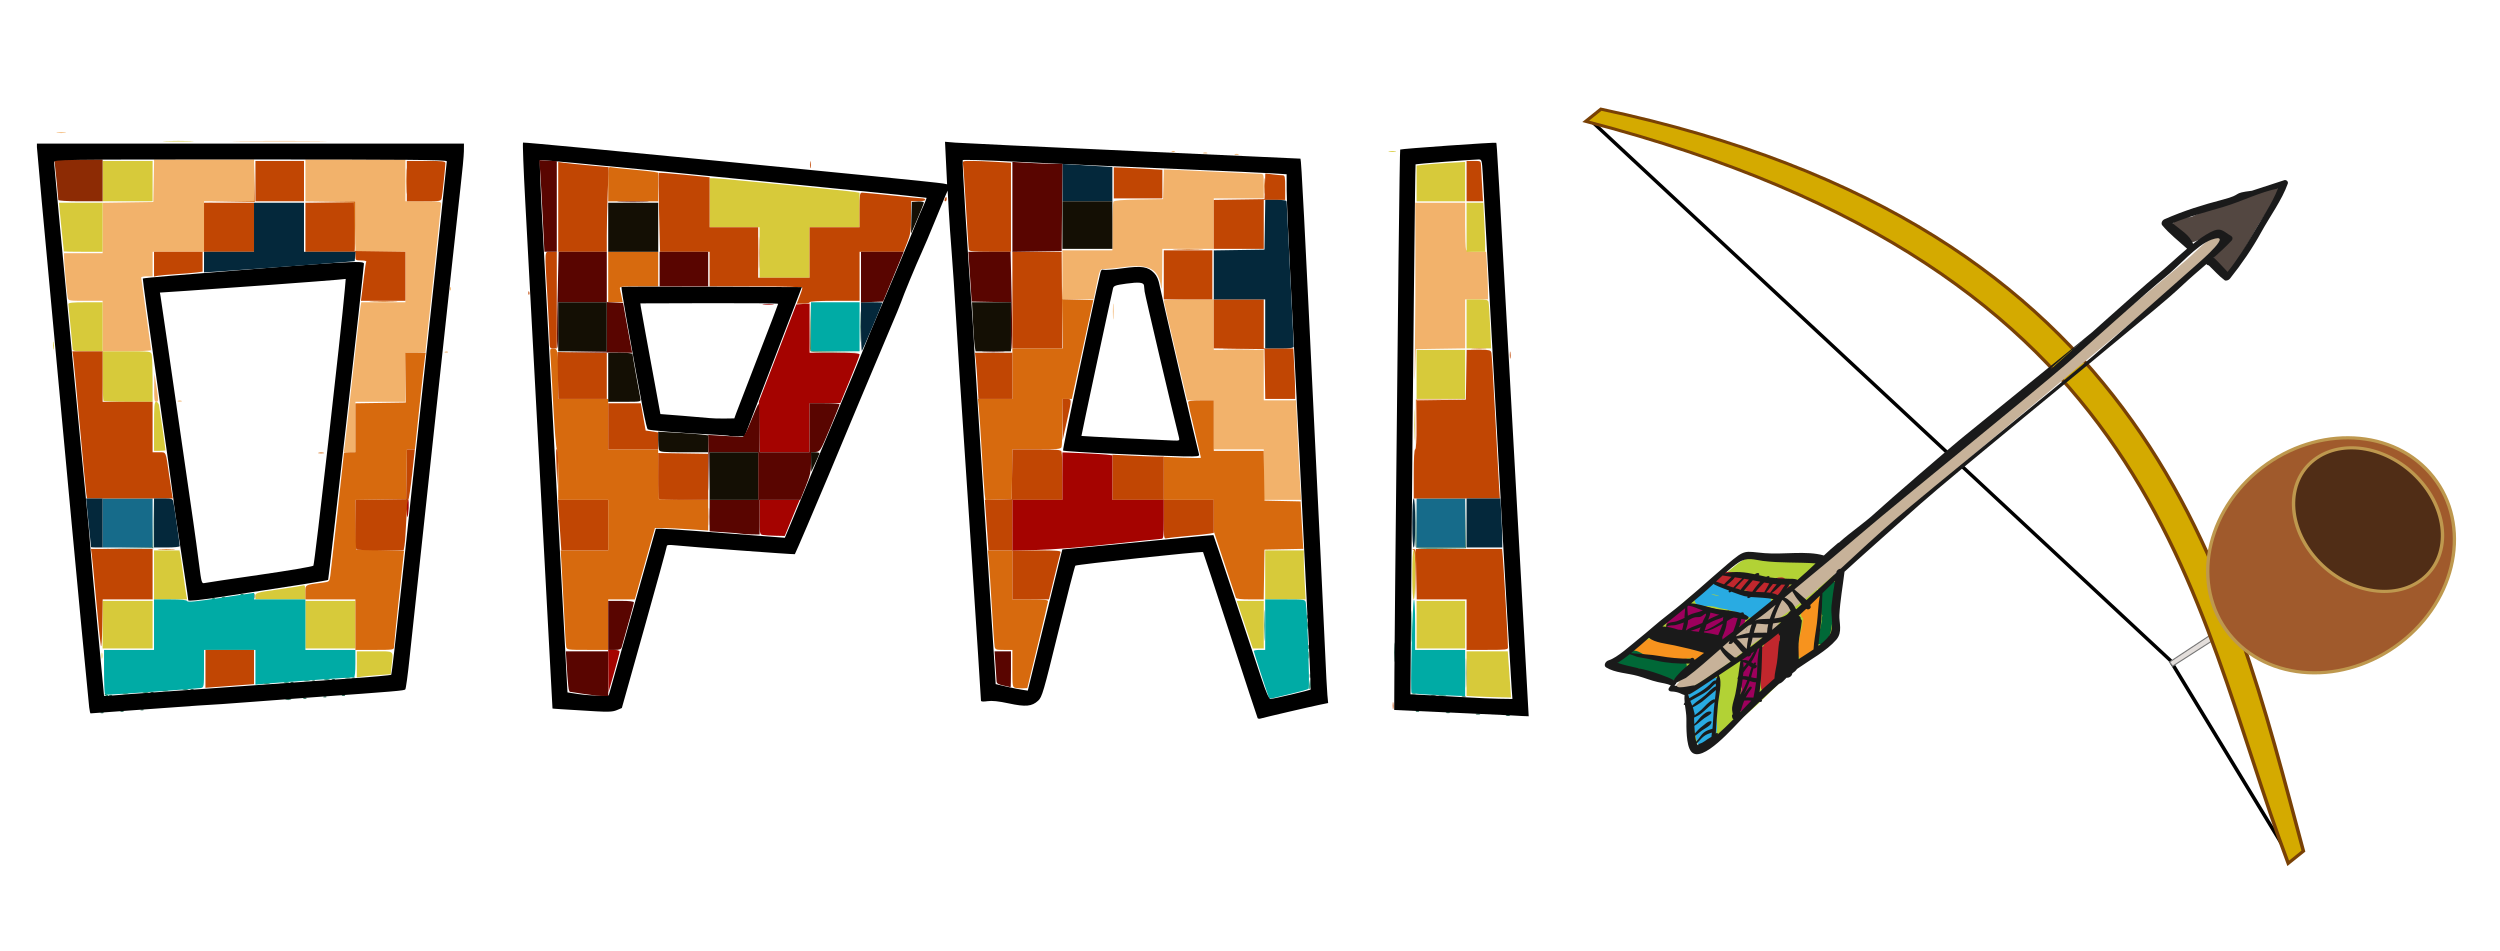 <?xml version="1.0" encoding="UTF-8" standalone="no"?>
<!-- Created with Inkscape (http://www.inkscape.org/) -->

<svg
   xmlns:dc="http://purl.org/dc/elements/1.1/"
   xmlns:cc="http://creativecommons.org/ns#"
   xmlns:rdf="http://www.w3.org/1999/02/22-rdf-syntax-ns#"
   xmlns:svg="http://www.w3.org/2000/svg"
   xmlns="http://www.w3.org/2000/svg"
   xmlns:sodipodi="http://sodipodi.sourceforge.net/DTD/sodipodi-0.dtd"
   xmlns:inkscape="http://www.inkscape.org/namespaces/inkscape"
   id="svg2"
   version="1.1"
   inkscape:version="0.91 r13725"
   width="1052"
   height="400"
   viewBox="0 0 1052 400"
   sodipodi:docname="opai-01.svg"
   inkscape:export-filename="/home/icarojerry/Downloads/opai-01.png"
   inkscape:export-xdpi="90"
   inkscape:export-ydpi="90">
  <defs
     id="defs6" />
  <sodipodi:namedview
     pagecolor="#ffffff"
     bordercolor="#666666"
     borderopacity="1"
     objecttolerance="10"
     gridtolerance="10"
     guidetolerance="10"
     inkscape:pageopacity="0"
     inkscape:pageshadow="2"
     inkscape:window-width="1440"
     inkscape:window-height="832"
     id="namedview4"
     showgrid="false"
     inkscape:zoom="0.6344086"
     inkscape:cx="300.27968"
     inkscape:cy="357.14909"
     inkscape:window-x="-4"
     inkscape:window-y="0"
     inkscape:window-maximized="1"
     inkscape:current-layer="svg2" />
  <g
     id="g3463"
     transform="matrix(0.601,0,0,0.607,7.226,-7.891)">
    <path
       style="fill:#f2b26b"
       d="m 872.823,342.046 0,-17.5 -17.5,0 -17.5,0 0,-17 0,-17 -9.304,0 -9.304,0 -8.206,-34.25 c -4.513,-18.837 -8.201,-34.587 -8.196,-35 0.005,-0.412 7.885,-0.75 17.51,-0.75 l 17.5,0 0,17.5 0,17.5 17.5,0 17.5,0 0,17.5 0,17.5 11.314,0 11.314,0 1.22,27.25 c 0.671,14.988 1.492,30.512 1.824,34.5 l 0.604,7.25 -13.138,0 -13.138,0 z m -643.576,-19.25 c 0.33,-2.062 2.838,-24 5.572,-48.75 2.735,-24.75 5.225,-46.462 5.533,-48.25 l 0.561,-3.25 15.455,0 15.455,0 0,-17.5 0,-17.5 -17.5,0 -17.5,0 0,-17.5 0,-17.5 -17.5,0 -17.5,0 0,-14.5 0,-14.5 35,0 35,0 0,14.5 0,14.5 12.5,0 c 11.24,0 12.5,0.176 12.496,1.75 -0.002,0.963 -2.477,24.425 -5.5,52.139 -3.023,27.714 -5.496,50.552 -5.496,50.75 0,0.198 -3.15,0.361 -7,0.361 l -7,0 0,17 0,17 -17.5,0 -17.5,0 0,17.5 0,17.5 -4.088,0 -4.088,0 z m -133.305,-41 0.12,-9.75 1.305,8 c 1.724,10.566 1.72,11.5 -0.045,11.5 -1.239,0 -1.479,-1.697 -1.38,-9.75 z m 16.63,9.088 c 0.688,-0.277 1.812,-0.277 2.5,0 0.688,0.277 0.125,0.504 -1.25,0.504 -1.375,0 -1.938,-0.227 -1.25,-0.504 z M 978.641,254.046 c 0.279,-19.25 0.45,-49.737 0.381,-67.75 l -0.126,-32.75 17.464,0 17.464,0 0,15.418 c 0,8.48 0.273,16.13 0.607,17 0.47,1.226 2.123,1.582 7.347,1.582 l 6.74,0 0.648,11.25 c 0.356,6.188 0.65,13.613 0.653,16.5 l 0,5.25 -8,0 -8,0 0,16.976 0,16.976 -17.25,0.274 -17.25,0.274 -0.594,17 c -0.327,9.35 -0.366,1.25 -0.087,-18 z m -679.006,2.817 c 0.722,-0.289 1.584,-0.253 1.917,0.079 0.332,0.332 -0.258,0.569 -1.312,0.525 -1.165,-0.048 -1.402,-0.285 -0.604,-0.604 z M 59.823,239.046 l 0,-17.5 -11.981,0 c -11.624,0 -11.994,-0.067 -12.434,-2.25 -0.591,-2.933 -2.585,-24.578 -2.585,-28.059 l 0,-2.691 13.5,0 13.5,0 0,-17.477 0,-17.477 17.75,-0.273 17.75,-0.273 0.277,-14.75 0.277,-14.75 34.973,0 34.973,0 0,14.5 0,14.5 -17.5,0 -17.5,0 0,17.5 0,17.5 -18,0 -18,0 0,8.5 0,8.5 -4,0 c -2.2,0 -4,0.388 -4,0.863 0,0.475 1.575,11.786 3.5,25.137 1.925,13.351 3.5,24.663 3.5,25.137 0,0.475 -7.65,0.863 -17,0.863 l -17,0 z m 707.355,-10 c -0.003,-4.95 0.166,-7.101 0.376,-4.78 0.21,2.321 0.212,6.371 0.006,9 -0.207,2.629 -0.379,0.73 -0.382,-4.22 z m -35.355,-25.5 0,-17 17.5,0 17.5,0 0.015,-16.25 c 0.008,-8.938 0.365,-16.801 0.793,-17.475 0.552,-0.869 5.704,-1.305 17.735,-1.5 l 16.957,-0.275 0.285,-10.25 0.285,-10.25 3.215,0.022 c 1.768,0.012 16.49,0.677 32.715,1.478 16.225,0.801 30.512,1.466 31.75,1.478 2.155,0.021 2.25,0.38 2.25,8.522 l 0,8.5 -17.5,0 -17.5,0 0,17.5 0,17.5 -18,0 -18,0 -0.141,15.75 c -0.088,9.882 -0.382,13.887 -0.788,10.75 -1.631,-12.604 -8.373,-16.188 -26.071,-13.86 -5.225,0.687 -11.116,1.274 -13.091,1.305 -3.966,0.061 -3.442,-1.127 -6.978,15.805 l -1.097,5.25 -10.917,0 -10.917,0 0,-17 z m -428.921,9.417 c 0.048,-1.165 0.285,-1.402 0.604,-0.604 0.289,0.722 0.253,1.584 -0.079,1.917 -0.332,0.332 -0.569,-0.258 -0.525,-1.312 z m 549.671,-93.079 c 0.688,-0.277 1.812,-0.277 2.5,0 0.688,0.277 0.125,0.504 -1.25,0.504 -1.375,0 -1.938,-0.227 -1.25,-0.504 z m -22,-1 c 0.688,-0.277 1.812,-0.277 2.5,0 0.688,0.277 0.125,0.504 -1.25,0.504 -1.375,0 -1.938,-0.227 -1.25,-0.504 z m -21.938,-1.021 c 0.722,-0.289 1.584,-0.253 1.917,0.079 0.332,0.332 -0.258,0.569 -1.312,0.525 -1.165,-0.048 -1.402,-0.285 -0.604,-0.604 z m -651.562,-7.066 c 14.713,-0.156 38.788,-0.156 53.5,0 14.713,0.156 2.675,0.283 -26.75,0.283 -29.425,0 -41.462,-0.128 -26.75,-0.283 z m -129,-5.967 c 1.512,-0.229 3.987,-0.229 5.5,0 1.512,0.229 0.275,0.417 -2.75,0.417 -3.025,0 -4.263,-0.187 -2.75,-0.417 z"
       id="path3513"
       inkscape:connector-curvature="0"
       sodipodi:nodetypes="ccccccccscscccccccccssccccssscccccccccccccccccscssscccccccccsscssssssscscccscsccccccccccscccccccccssscccccccccccccccccccccsssssccsscscccccsscccsscscccccccssscsccccccscccsssssssscccccssssssss" />
    <path
       style="fill:#d7ca3a"
       d="m 1021.073,495.806 -6.25,-0.355 0,-15.452 0,-15.452 14.415,0 14.415,0 0.553,7.25 c 0.304,3.987 0.816,11.188 1.137,16 l 0.584,8.75 -9.302,-0.193 c -5.116,-0.106 -12.115,-0.352 -15.552,-0.548 z m -783.25,-22.214 0,-9.045 12.5,0 c 14.177,0 12.99,-0.978 11.866,9.775 l -0.634,6.068 -8.616,0.617 c -4.739,0.34 -10.078,0.845 -11.866,1.124 l -3.25,0.507 0,-9.045 z M 59.055,467.546 c 0,-1.925 0.206,-2.712 0.457,-1.75 0.252,0.963 0.252,2.538 0,3.5 -0.252,0.963 -0.457,0.175 -0.457,-1.75 z m 0.768,-21.5 0,-16.5 17.5,0 17.5,0 0,16.5 0,16.5 -17.5,0 -17.5,0 0,-16.5 z m 142,0 0,-16.5 17.5,0 17.5,0 0,16.5 0,16.5 -17.5,0 -17.5,0 0,-16.5 z m 657.724,0 -5.642,-16.5 9.459,0 9.459,0 0,16.5 0,16.5 -3.817,0 -3.817,0 -5.642,-16.5 z m 120.276,0 0,-16.5 17,0 17,0 0,16.5 0,16.5 -17,0 -17,0 0,-16.5 z m -884,-34.5 0,-17 8.921,0 8.921,0 0.543,2.75 c 0.299,1.512 1.251,7.925 2.116,14.25 0.865,6.325 1.818,12.738 2.116,14.25 l 0.543,2.75 -11.579,0 -11.579,0 0,-17 z m 71,14.659 c 0,-2.265 0.53,-2.416 16.25,-4.63 8.938,-1.259 16.812,-2.504 17.5,-2.766 0.899,-0.343 1.25,0.957 1.25,4.63 l 0,5.107 -17.5,0 -17.5,0 0,-2.341 z m 707,-14.659 0,-17 13.5,0 13.5,0 0.005,5.75 c 0.003,3.163 0.296,10.812 0.653,17 l 0.648,11.25 -14.153,0 -14.153,0 0,-17 z m 103,0 c 0,-10.667 0.373,-17 1,-17 0.627,0 1,6.333 1,17 0,10.667 -0.373,17 -1,17 -0.627,0 -1,-6.333 -1,-17 z m -881,-103 c 0,-14.347 0.231,-17 1.481,-17 0.815,0 1.703,1.012 1.974,2.25 0.442,2.015 4.545,30.3 4.545,31.33 0,0.231 -1.8,0.42 -4,0.42 l -4,0 0,-17 z m 882.411,-1 c 0,-9.625 0.15,-13.562 0.333,-8.75 0.183,4.812 0.183,12.688 0,17.5 -0.183,4.812 -0.333,0.875 -0.333,-8.75 z M 60.49,290.879 c -0.367,-0.367 -0.667,-8.242 -0.667,-17.5 l 0,-16.833 -10.5,0 c -9.325,0 -10.502,-0.196 -10.521,-1.75 -0.011,-0.963 -0.673,-8.05 -1.47,-15.75 -0.797,-7.7 -1.463,-14.562 -1.479,-15.25 -0.022,-0.932 3.021,-1.25 11.97,-1.25 l 12,0 0,17 0,17 16.883,0 c 16.663,0 16.891,0.029 17.486,2.25 0.332,1.238 0.609,9.113 0.617,17.5 l 0.014,15.25 -16.833,0 c -9.258,0 -17.133,-0.3 -17.5,-0.667 z M 979.823,272.546 l 0,-17 17,0 17,0 0,17 0,17 -17,0 -17,0 0,-17 z m -954.728,-20 c 0,-2.475 0.195,-3.487 0.433,-2.25 0.238,1.238 0.238,3.263 0,4.5 -0.238,1.238 -0.433,0.225 -0.433,-2.25 z m 989.728,-15 0,-17 7.433,0 c 6.226,0 7.512,0.284 7.921,1.75 0.269,0.963 0.792,8.613 1.163,17 l 0.674,15.25 -8.595,0 -8.595,0 0,-17 z m -495,-49.5 0,-17.5 -17.5,0 -17.5,0 0,-17 0,-17 3.02,0 c 3.505,0 93.887,8.741 98.73,9.549 l 3.25,0.542 0,11.955 0,11.955 -17.5,0 -17.5,0 0,17.5 0,17.5 -17.5,0 -17.5,0 0,-17.5 z m -487.127,-0.75 c -0.07,-0.138 -0.871,-7.787 -1.78,-17 l -1.654,-16.75 15.28,0 15.28,0 0,17 0,17 -13.5,0 c -7.425,0 -13.557,-0.113 -13.627,-0.25 z m 982.127,-16.75 0,-17 5.846,0 5.846,0 0.654,12.157 c 0.359,6.686 0.654,14.336 0.654,17 l 0,4.843 -6.5,0 -6.5,0 0,-17 z m -955,-32 0,-14 17.5,0 17.5,0 0,14 0,14 -17.5,0 -17.5,0 0,-14 z m 920,1.629 0,-12.371 4.75,-0.592 c 2.612,-0.325 10.262,-0.897 17,-1.27 l 12.25,-0.679 0,13.642 0,13.642 -17,0 -17,0 0,-12.371 z m -19.25,-22.335 c 1.238,-0.238 3.263,-0.238 4.5,0 1.238,0.238 0.225,0.433 -2.25,0.433 -2.475,0 -3.487,-0.195 -2.25,-0.433 z m -856.5,-7.039 c 4.812,-0.183 12.688,-0.183 17.5,0 4.812,0.183 0.875,0.333 -8.75,0.333 -9.625,0 -13.562,-0.15 -8.75,-0.333 z"
       id="path3511"
       inkscape:connector-curvature="0" />
    <path
       style="fill:#00aba5"
       d="m 876.319,496.365 c -1.691,-4.514 -10.496,-31.384 -10.496,-32.031 0,-0.433 1.8,-0.787 4,-0.787 l 4,0 0,-17.5 0,-17.5 13.981,0 c 13.693,0 13.991,0.046 14.45,2.25 1.065,5.107 2.852,58.863 1.984,59.674 -0.503,0.47 -6.09,2.045 -12.415,3.499 -6.325,1.454 -12.29,2.885 -13.255,3.179 -0.965,0.294 -1.977,-0.058 -2.249,-0.784 z m 113.326,-1.749 c -6.973,-0.325 -12.973,-0.887 -13.335,-1.249 -0.974,-0.974 0.658,-64.821 1.657,-64.821 0.47,0 0.855,7.875 0.855,17.5 l 0,17.5 17.5,0 17.5,0 0,16 0,16 -5.75,-0.169 c -3.163,-0.093 -11.455,-0.436 -18.428,-0.761 z M 61.49,493.879 c -0.367,-0.367 -0.667,-7.342 -0.667,-15.5 l 0,-14.833 17.5,0 17.5,0 0,-17.5 0,-17.5 11.417,0 c 7.842,0 11.539,0.367 11.808,1.173 0.285,0.855 6.67,0.237 23.583,-2.282 l 23.192,-3.455 0,2.282 0,2.282 18,0 18,0 0,17.5 0,17.5 17.5,0 17.5,0 0,9.5 c 0,5.594 -0.407,9.5 -0.989,9.5 -2.227,0 -57.944,3.978 -63.261,4.517 l -5.75,0.582 0,-12.05 0,-12.05 -18,0 -18,0 0,12.981 c 0,12.659 -0.056,12.992 -2.25,13.439 -2.1,0.427 -61.358,4.627 -64.833,4.595 -0.871,-0.008 -1.883,-0.315 -2.25,-0.681 z M 555.823,239.546 l 0,-17 17,0 17,0 0,17 0,17 -17,0 -17,0 z"
       id="path3499"
       inkscape:connector-curvature="0"
       sodipodi:nodetypes="ssscccsscscssssscccccsscscccccscscccccccccssscccccssccccccccccc" />
    <path
       style="fill:#d76a0e"
       d="m 699.073,489.862 c -2.194,-0.444 -2.25,-0.778 -2.25,-13.386 l 0,-12.93 -5.981,0 c -5.4,0 -6.025,-0.219 -6.439,-2.25 -0.252,-1.238 -1.169,-14.175 -2.037,-28.75 -0.869,-14.575 -1.84,-29.087 -2.159,-32.25 l -0.58,-5.75 8.598,0 8.598,0 0,17 0,17 12.5,0 c 9.359,0 12.488,0.314 12.452,1.25 -0.026,0.688 -3.309,14.525 -7.294,30.75 l -7.246,29.5 -2.956,0.136 c -1.626,0.075 -3.969,-0.069 -5.206,-0.32 z m -462.25,-43.816 0,-17.5 -17.5,0 -17.5,0 0,-4.889 c 0,-5.463 -0.541,-5.152 11.654,-6.692 5.14,-0.649 5.155,-0.662 5.755,-4.785 0.513,-3.524 9.591,-84.234 9.591,-85.27 0,-0.2 1.8,-0.364 4,-0.364 l 4,0 0,-16.977 0,-16.977 17.635,-0.273 17.635,-0.273 -0.194,-17.25 -0.194,-17.25 7.171,0 7.171,0 -0.557,3.25 c -0.306,1.788 -2.004,16.863 -3.774,33.5 l -3.217,30.25 -2.814,0 -2.814,0 -0.274,17.25 -0.274,17.25 -17.774,0.273 -17.774,0.273 0.274,17.227 0.274,17.227 16.75,0.274 c 9.213,0.151 16.75,0.411 16.75,0.578 0,0.167 -1.575,14.795 -3.5,32.506 -1.925,17.711 -3.5,33.088 -3.5,34.172 0,1.863 -0.735,1.97 -13.5,1.97 l -13.5,0 z m 147.579,15.25 c -0.252,-1.238 -0.952,-12.6 -1.554,-25.25 -0.602,-12.65 -1.371,-27.163 -1.708,-32.25 l -0.613,-9.25 16.648,0 16.648,0 0,-17.5 0,-17.5 -17.5,0 -17.5,0 0,-17.417 c 0,-10.024 -0.401,-17.558 -0.944,-17.75 -0.519,-0.183 -1.64,-13.608 -2.491,-29.833 -0.851,-16.225 -1.743,-31.863 -1.983,-34.75 -0.411,-4.945 -0.302,-5.25 1.874,-5.25 3.18,0 3.515,1.872 3.531,19.75 l 0.014,15.25 17.5,0 17.5,0 0,17.5 0,17.5 17.476,0 17.476,0 0.274,17.25 0.274,17.25 17.25,0.274 17.25,0.274 0,10.597 0,10.597 -12.75,-0.848 c -7.013,-0.466 -15.405,-0.858 -18.651,-0.87 l -5.901,-0.022 -7.044,24.75 -7.044,24.75 -9.305,0 -9.305,0 0,17.5 0,17.5 -14.481,0 c -14.215,0 -14.489,-0.041 -14.94,-2.25 z m 468.898,-34 c -0.253,-0.688 -3.839,-11.308 -7.969,-23.601 l -7.509,-22.351 0,-10.899 0,-10.899 -17.5,0 -17.5,0 0,-14.927 0,-14.927 13,0.578 c 7.15,0.318 13,0.332 13,0.031 0,-0.301 -2.021,-8.806 -4.491,-18.901 -2.47,-10.095 -4.495,-18.917 -4.5,-19.604 -0.007,-0.908 2.453,-1.25 8.991,-1.25 l 9,0 0,17.5 0,17.5 17.476,0 17.476,0 0.274,17.25 0.274,17.25 12.653,0.279 12.653,0.279 0.613,11.721 c 0.337,6.446 0.764,13.846 0.947,16.444 l 0.334,4.723 -13.601,0.277 -13.601,0.277 -0.274,17.25 -0.274,17.25 -9.508,0 c -6.694,0 -9.644,-0.37 -9.968,-1.25 z m 125.746,-15.417 c -0.164,-12.625 -0.554,-17.3 -1.473,-17.671 -0.979,-0.395 -0.972,-0.521 0.031,-0.583 2.093,-0.129 2.284,1.719 1.968,18.959 l -0.302,16.462 -0.223,-17.167 z M 99.607,393.808 c 2.906,-0.203 7.406,-0.201 10,0.005 2.594,0.205 0.216,0.371 -5.284,0.368 -5.5,-0.003 -7.622,-0.171 -4.716,-0.373 z M 677.411,355.333 c -0.3,-2.358 -1.229,-15.762 -2.063,-29.787 -0.835,-14.025 -1.776,-27.863 -2.093,-30.75 l -0.575,-5.25 12.072,0 12.072,0 0,-17.5 0,-17.5 17.66,0 17.66,0 -0.45,-25.75 c -0.247,-14.162 -0.303,-21.827 -0.123,-17.032 l 0.327,8.718 10.773,0.282 10.773,0.282 -7.5,34.25 -7.5,34.25 -3.311,0 -3.311,0 0,15.918 c 0,8.755 -0.273,16.63 -0.607,17.5 -0.52,1.356 -3.016,1.582 -17.476,1.582 l -16.869,0 -0.274,17.25 -0.274,17.25 -9.183,0.287 -9.183,0.287 z M 211.073,326.857 c 0.963,-0.252 2.538,-0.252 3.5,0 0.963,0.252 0.175,0.457 -1.75,0.457 -1.925,0 -2.712,-0.206 -1.75,-0.457 z m 768.215,-19.811 0.035,-17 17.251,-0.036 17.251,-0.036 -16.977,0.31 -16.977,0.31 -0.309,16.726 -0.309,16.726 0.035,-17 z M 846.023,254.802 c 4.785,-0.183 12.885,-0.184 18,-0.002 5.115,0.182 1.201,0.332 -8.699,0.333 -9.9,0.001 -14.085,-0.148 -9.301,-0.331 z m 173.081,0.007 c 2.629,-0.207 6.679,-0.204 9,0.006 2.321,0.21 0.17,0.379 -4.78,0.376 -4.95,-0.003 -6.849,-0.175 -4.22,-0.381 z M 248.621,221.801 c 4.564,-0.186 11.764,-0.185 16,0.002 4.236,0.187 0.503,0.339 -8.297,0.338 -8.8,-0.001 -12.266,-0.154 -7.703,-0.34 z m 165.203,-16.755 0,-17.5 17.5,0 17.5,0 0,12 0,12 -13.608,0 c -13.6,0 -13.608,0.001 -13.089,2.25 0.285,1.238 0.82,3.712 1.188,5.5 l 0.669,3.25 -5.079,0 -5.079,0 z m 105.413,-17 c 0.001,-9.9 0.151,-13.815 0.333,-8.699 0.182,5.115 0.181,13.215 -0.002,18 -0.183,4.785 -0.332,0.599 -0.331,-9.301 z m -283.413,-17.976 0,-16.476 -17.25,-0.299 -17.25,-0.299 17.75,-0.225 17.75,-0.225 0,17 c 0,9.35 -0.225,17 -0.5,17 -0.275,0 -0.5,-7.414 -0.5,-16.476 z m 575.25,15.732 c 4.812,-0.183 12.688,-0.183 17.5,0 4.812,0.183 0.875,0.333 -8.75,0.333 -9.625,0 -13.562,-0.15 -8.75,-0.333 z M 148.295,152.809 l 17.474,-0.309 0.318,-13.727 0.318,-13.727 -0.041,14 -0.041,14 -17.751,0.036 -17.751,0.036 17.474,-0.309 z M 272.221,138.546 c 0,-7.975 0.155,-11.238 0.345,-7.25 0.19,3.987 0.19,10.512 0,14.5 -0.19,3.987 -0.345,0.725 -0.345,-7.25 z m 141.603,1.981 c 0,-11.938 0.015,-12.016 2.25,-11.545 1.238,0.261 7.875,0.969 14.75,1.574 6.875,0.605 13.738,1.335 15.25,1.624 l 2.75,0.525 0,9.921 0,9.921 -17.5,0 -17.5,0 z m 459.355,1.519 c -0.003,-4.95 0.166,-7.101 0.376,-4.78 0.21,2.321 0.212,6.371 0.006,9 -0.207,2.629 -0.378,0.73 -0.381,-4.22 z"
       id="path3497"
       inkscape:connector-curvature="0"
       sodipodi:nodetypes="cscsssscccccscscccccccssssscccccccccsscccccccccssssscccsscccccccscsssscccccccccccccsscccccccscccscccccccssscscccccccccsscccccscccsssccccccccssscccccccsscccccccssscccccsssssccccccccccccsccccccccccccccccccscscccccscccscccccsssssssccccccccccsssssssscccccscsccc" />
    <path
       style="fill:#5d8a5c"
       d="m 1014.23,479.546 c 0,-9.075 0.152,-12.787 0.337,-8.25 0.185,4.537 0.185,11.963 0,16.5 -0.185,4.537 -0.337,0.825 -0.337,-8.25 z m -848.212,-53.5 c 0.02,-1.65 0.244,-2.204 0.498,-1.231 0.254,0.973 0.237,2.323 -0.037,3 -0.274,0.677 -0.481,-0.119 -0.461,-1.769 z M 555.266,256.258 c -0.272,-0.709 -0.358,-8.696 -0.192,-17.75 l 0.302,-16.462 0.223,17.226 0.223,17.226 17.25,0.299 17.25,0.299 -17.281,0.225 c -13.342,0.174 -17.394,-0.069 -17.776,-1.064 z"
       id="path3495"
       inkscape:connector-curvature="0"
       sodipodi:nodetypes="sssscscccsscccccss" />
    <path
       style="fill:#166b8a"
       d="m 59.823,375.546 0,-17 17.5,0 17.5,0 0,17 0,17 -17.5,0 -17.5,0 z m 920,0 0,-17 17,0 17,0 0,17 0,17 -17,0 -17,0 z"
       id="path3491"
       inkscape:connector-curvature="0"
       sodipodi:nodetypes="cccccccccccccccccc" />
    <path
       style="fill:#c14603"
       d="m 963.075,502.046 c 0.011,-2.2 0.216,-2.982 0.455,-1.738 0.239,1.244 0.23,3.044 -0.02,4 -0.25,0.956 -0.446,-0.062 -0.435,-2.262 z m -831.252,-25.362 0,-13.138 17,0 17,0 0,11.862 0,11.862 -8.5,0.638 -17,1.275 -8.5,0.638 z M 58.597,460.546 c -0.399,-1.925 -1.871,-16.1 -3.269,-31.5 -1.399,-15.4 -2.799,-29.688 -3.112,-31.75 l -0.569,-3.75 21.588,0 21.588,0 0,17.5 0,17.5 -17.477,0 -17.477,0 -0.273,17.75 c -0.164,10.631 -0.564,16.346 -0.999,14.25 z m 956.226,-14.5 0,-17.5 -17.455,0 -17.455,0 -0.295,-17.501 -0.295,-17.501 30.17,0.001 30.17,10e-4 0.572,6.25 c 0.556,6.069 3.589,58.486 3.587,62 -5e-4,1.586 -1.358,1.75 -14.501,1.75 l -14.5,0 0,-17.5 z m -318,-34.5 0,-17 -8.371,0 -8.371,0 -0.66,-9.25 c -0.363,-5.088 -0.932,-12.945 -1.263,-17.461 l -0.603,-8.211 9.384,-0.289 9.384,-0.289 0.274,-17.25 0.274,-17.25 16.869,0 c 14.46,0 16.956,0.226 17.476,1.582 0.334,0.87 0.607,8.745 0.607,17.5 l 0,15.918 -17.5,0 -17.5,0 0,17.5 0,17.5 17.107,0 c 13.264,0 17.004,0.281 16.648,1.25 -0.252,0.688 -2.198,8.338 -4.324,17 l -3.865,15.75 -12.783,0 -12.783,0 z M 237.49,393.879 c -0.367,-0.367 -0.667,-8.231 -0.667,-17.477 l 0,-16.81 17.75,-0.273 17.75,-0.273 0.274,-17.25 0.274,-17.25 2.78,0 2.78,0 -1.916,17.25 c -1.054,9.488 -2.248,17.475 -2.654,17.75 -0.406,0.275 -1.046,6.8 -1.423,14.5 -0.376,7.7 -0.944,15.463 -1.263,17.25 l -0.579,3.25 -16.22,0 c -8.921,0 -16.52,-0.3 -16.887,-0.667 z M 380.439,386.296 c -0.31,-4.537 -0.834,-12.412 -1.165,-17.5 l -0.601,-9.25 17.575,0 17.575,0 0,17.5 0,17.5 -16.41,0 -16.41,0 z m 422.385,-13.231 0,-13.519 -18,0 -18,0 0,-15.655 0,-15.655 13.658,0.655 c 7.512,0.36 15.612,0.655 18,0.655 l 4.342,0 0,15 0,15 17.5,0 17.5,0 0,11.421 0,11.421 -2.75,0.525 c -1.512,0.289 -8.375,1.02 -15.25,1.624 -6.875,0.605 -13.512,1.313 -14.75,1.574 -2.246,0.473 -2.25,0.449 -2.25,-13.045 z M 484.188,371.046 c 0.003,-5.5 0.171,-7.622 0.373,-4.716 0.203,2.906 0.201,7.406 -0.005,10 -0.205,2.594 -0.371,0.216 -0.368,-5.284 z m -34.699,-12.167 c -0.367,-0.367 -0.667,-7.679 -0.668,-16.25 l -0.001,-15.583 17.501,0.295 17.501,0.295 0,15.955 0,15.955 -16.833,0 c -9.258,0 -17.133,-0.3 -17.5,-0.667 z M 48.398,355.296 c -0.284,-1.788 -2.336,-23.05 -4.561,-47.25 -2.225,-24.2 -4.302,-45.688 -4.617,-47.75 l -0.573,-3.75 10.588,0 10.588,0 0,17.5 0,17.5 17.5,0 17.5,0 0,17.5 0,17.5 4.481,0 c 5.175,0 4.648,-1.16 7.041,15.5 0.869,6.05 1.818,12.238 2.108,13.75 l 0.529,2.75 -30.034,0 -30.034,0 z m 929.425,-13.75 c 0,-10.667 0.373,-17 1,-17 0.627,0 1,-6.325 1,-16.976 l 0,-16.976 17.25,-0.274 17.25,-0.274 0.274,-17.25 0.274,-17.25 8.457,0 c 7.971,0 8.483,0.129 8.904,2.25 0.246,1.238 1.397,20.25 2.559,42.25 1.162,22 2.386,44.163 2.72,49.25 l 0.607,9.25 -30.148,0 -30.148,0 z m -600.134,-4 c -0.349,-6.875 -0.461,-12.688 -0.25,-12.917 1.143,-1.241 1.42,1.853 1.166,13.032 l -0.282,12.385 z m 36.134,-29 0,-16 11.408,0 11.408,0 1.702,9.455 1.702,9.455 4.39,0.658 4.39,0.658 0,5.886 0,5.886 -17.5,0 -17.5,0 z m 318.092,-4.75 -0.092,-14.25 3,0 c 3.708,0 3.708,-0.075 0.038,16 l -2.853,12.5 -0.092,-14.25 z m -353.296,-30.5 -0.297,-16.25 17.25,0.295 17.25,0.295 0,15.955 0,15.955 -16.953,0 -16.953,0 z m 293.779,5 c -0.354,-6.188 -0.895,-13.387 -1.203,-16 l -0.56,-4.75 13.094,0 13.094,0 0,16 0,16 -11.891,0 -11.891,0 z m 201.198,-6 -0.274,-17.25 -17.75,-0.273 -17.75,-0.273 0,-16.977 0,-16.977 17.5,0 17.5,0 0,17 0,17 10.346,0 10.346,0 0.65,12.75 c 0.358,7.013 0.652,14.887 0.654,17.5 l 0.004,4.75 -10.476,0 -10.476,0 -0.274,-17.25 z m 171.479,-13.25 c 0.011,-2.2 0.216,-2.982 0.455,-1.738 0.239,1.244 0.23,3.044 -0.02,4 -0.25,0.956 -0.446,-0.062 -0.435,-2.262 z m -672.269,-9.25 c -0.009,-2.612 -0.674,-16 -1.479,-29.75 -2.077,-35.521 -2.309,-32.5 2.495,-32.5 l 4,0 0,33.5 0,33.5 -2.5,0 c -2.313,0 -2.501,-0.354 -2.517,-4.75 z m 324.017,-28.75 0,-33.5 17.254,0 17.254,0 0.221,33.5 0.221,33.5 -17.476,0 -17.476,0 z m -148.985,-2.537 c 1.092,-2.77 1.985,-5.47 1.985,-6 0,-0.598 -12.333,-0.963 -32.5,-0.963 l -32.5,0 0,-12 0,-12 -17.342,0 -17.342,0 -0.692,-27.133 c -0.38,-14.923 -0.5,-27.325 -0.265,-27.559 0.234,-0.234 8.349,0.355 18.033,1.309 l 17.607,1.735 0,17.324 0,17.324 17,0 17,0 0,17.5 0,17.5 18,0 18,0 0,-17.5 0,-17.5 17.5,0 17.5,0 0,-12 c 0,-10.873 0.169,-12 1.793,-12 0.986,0 10.529,0.9 21.207,2 10.677,1.1 20.22,2 21.207,2 0.986,0 1.793,0.45 1.793,1 0,0.55 -2.25,1 -5,1 l -5,0 0,10.989 c 0,9.51 -0.351,11.866 -2.606,17.5 l -2.606,6.511 -15.394,0 -15.394,0 0,17 0,17 -17.5,0 c -11,0 -17.5,0.371 -17.5,1 0,0.55 -2.018,1 -4.485,1 l -4.485,0 z M 241.27,217.296 c 0.313,-2.337 1.038,-8.267 1.611,-13.176 0.573,-4.91 1.271,-9.297 1.551,-9.75 0.28,-0.453 -1.318,-0.824 -3.55,-0.824 -3.843,0 -4.059,-0.159 -4.059,-3 l 0,-3 -17.5,0 -17.5,0 0,-17 0,-17 16.976,0 16.976,0 0.274,16.75 0.274,16.75 17.75,0.273 17.75,0.273 0,16.977 0,16.977 -15.561,0 -15.561,0 z m 561.553,-13.75 0,-17 17,0 17,0 0,17 0,17 -17,0 -17,0 z m -444.921,12.417 c 0.048,-1.165 0.285,-1.402 0.604,-0.604 0.289,0.722 0.253,1.584 -0.079,1.917 -0.332,0.332 -0.569,-0.258 -0.525,-1.312 z m -262.079,-19.837 0,-8.579 17,0 17,0 0,6.886 0,6.886 -4.25,0.569 c -2.337,0.313 -8.75,0.84 -14.25,1.172 -5.5,0.332 -11.238,0.838 -12.75,1.124 l -2.75,0.521 z m 35,-25.579 0,-17 17.5,0 17.5,0 0,17 0,17 -17.5,0 -17.5,0 z m 248,-14.114 0,-31.114 4.25,0.572 c 2.337,0.314 10.281,1.118 17.652,1.787 l 13.402,1.215 -0.652,17.987 c -0.358,9.893 -0.652,23.09 -0.652,29.327 l 0,11.34 -17,0 -17,0 z M 666.379,186.296 c -0.21,-0.688 -1.119,-13.85 -2.022,-29.25 -0.902,-15.4 -1.85,-29.012 -2.107,-30.25 -0.444,-2.146 -0.173,-2.25 5.898,-2.25 3.5,0 11.158,0.293 17.019,0.652 l 10.656,0.652 0,30.848 0,30.848 -14.531,0 c -10.755,0 -14.63,-0.325 -14.912,-1.25 z m 171.444,-17.727 0,-16.977 17.75,-0.273 17.75,-0.273 0.291,-8.884 0.291,-8.884 5.209,0.626 c 2.865,0.344 5.997,0.63 6.959,0.634 1.529,0.008 1.75,1.083 1.75,8.509 l 0,8.5 -7.5,0 -7.5,0 0,17 0,17 -17.5,0 -17.5,0 z m -671,-30.023 0,-14 17,0 17,0 0,14 0,14 -17,0 -17,0 z m 106,0 0,-14 13.5,0 c 11.186,0 13.5,0.251 13.5,1.464 0,2.269 -2.074,21.761 -2.584,24.286 -0.441,2.183 -0.812,2.25 -12.435,2.25 l -11.981,0 z m 376.638,12.5 c 0.317,-0.825 0.752,-1.5 0.969,-1.5 0.216,0 0.393,0.675 0.393,1.5 0,0.825 -0.436,1.5 -0.969,1.5 -0.533,0 -0.71,-0.675 -0.393,-1.5 z m 365.362,-12.5 0,-14 5,0 c 4.768,0 5.004,0.128 5.084,2.75 0.046,1.512 0.384,7.813 0.75,14.001 l 0.666,11.251 -5.75,-7.4e-4 -5.75,-7.3e-4 z m -247,1.231 0,-10.769 7.75,0.28 c 4.263,0.154 11.912,0.542 17,0.863 l 9.25,0.582 0,9.907 0,9.907 -17,0 -17,0 z M 555.075,127.046 c 0.011,-2.2 0.216,-2.982 0.455,-1.738 0.239,1.244 0.23,3.044 -0.02,4 -0.25,0.956 -0.446,-0.062 -0.435,-2.262 z"
       id="path3489"
       inkscape:connector-curvature="0"
       sodipodi:nodetypes="cscccccccccccccssscccccccssccccccccssscccccccsscccccssscccccssscccccscccccccsssscscsscccccccsscccccsscccccccsssscsccccccccccsccssscccccccccssscccsssscccccscsccccsscscscccccccccccccccssccccccccccccsscccccccsccccccccccccscccccccsccccsscccsccccccccccssscccccscscccccccccccccsssssscsscccccssscsssssscccccccccccccccsccccccccccscccccccccssscccccccccccccsscssccccssssscccssccccccscscccccccccccccccccccssssccsssssccscsccccccsscccccccsccc" />
    <path
       style="fill:#108b6c"
       d="m 61.33,494.557 c -0.35,-0.567 0.051,-0.735 0.941,-0.393 1.732,0.665 2.049,1.382 0.611,1.382 -0.518,0 -1.216,-0.445 -1.552,-0.989 z m 934.243,0.283 c 1.238,-0.238 3.263,-0.238 4.5,0 1.238,0.238 0.225,0.433 -2.25,0.433 -2.475,0 -3.487,-0.195 -2.25,-0.433 z m -921.5,-0.984 c 0.963,-0.252 2.538,-0.252 3.5,0 0.963,0.252 0.175,0.457 -1.75,0.457 -1.925,0 -2.712,-0.206 -1.75,-0.457 z m 902.5,0.027 c 0.688,-0.277 1.812,-0.277 2.5,0 0.688,0.277 0.125,0.504 -1.25,0.504 -1.375,0 -1.938,-0.227 -1.25,-0.504 z m -888.5,-1.027 c 0.963,-0.252 2.538,-0.252 3.5,0 0.963,0.252 0.175,0.457 -1.75,0.457 -1.925,0 -2.712,-0.206 -1.75,-0.457 z m 14,-1 c 0.963,-0.252 2.538,-0.252 3.5,0 0.963,0.252 0.175,0.457 -1.75,0.457 -1.925,0 -2.712,-0.206 -1.75,-0.457 z m 14,-1 c 0.963,-0.252 2.538,-0.252 3.5,0 0.963,0.252 0.175,0.457 -1.75,0.457 -1.925,0 -2.712,-0.206 -1.75,-0.457 z m 788.701,-3.587 c 0.487,-4.12 0.508,-4.141 0.847,-0.847 0.191,1.857 -0.033,3.758 -0.499,4.224 -0.466,0.466 -0.622,-1.054 -0.348,-3.377 z m -731.701,-0.413 c 0.963,-0.252 2.538,-0.252 3.5,0 0.963,0.252 0.175,0.457 -1.75,0.457 -1.925,0 -2.712,-0.206 -1.75,-0.457 z m 14.019,-1.004 c 0.973,-0.254 2.323,-0.237 3,0.037 0.677,0.274 -0.119,0.481 -1.769,0.461 -1.65,-0.02 -2.204,-0.244 -1.231,-0.498 z m 13.981,-0.996 c 0.963,-0.252 2.538,-0.252 3.5,0 0.963,0.252 0.175,0.457 -1.75,0.457 -1.925,0 -2.712,-0.206 -1.75,-0.457 z m 14,-1 c 0.963,-0.252 2.538,-0.252 3.5,0 0.963,0.252 0.175,0.457 -1.75,0.457 -1.925,0 -2.712,-0.206 -1.75,-0.457 z m 15.019,-1.004 c 0.973,-0.254 2.323,-0.237 3,0.037 0.677,0.274 -0.119,0.481 -1.769,0.461 -1.65,-0.02 -2.204,-0.244 -1.231,-0.498 z M 904.075,467.046 c 0.011,-2.2 0.216,-2.982 0.455,-1.738 0.239,1.244 0.23,3.044 -0.02,4 -0.25,0.956 -0.446,-0.062 -0.435,-2.262 z m 72.161,-20 c 0.001,-9.9 0.151,-13.815 0.333,-8.699 0.182,5.115 0.181,13.215 -0.002,18 -0.183,4.785 -0.332,0.599 -0.331,-9.301 z m -103.002,-0.5 c 0,-9.625 0.15,-13.562 0.333,-8.75 0.183,4.812 0.183,12.688 0,17.5 -0.183,4.812 -0.333,0.875 -0.333,-8.75 z m 29.861,0 c 0,-2.475 0.195,-3.487 0.433,-2.25 0.238,1.238 0.238,3.263 0,4.5 -0.238,1.238 -0.433,0.225 -0.433,-2.25 z M 136.636,427.863 c 0.722,-0.289 1.584,-0.253 1.917,0.079 0.332,0.332 -0.258,0.569 -1.312,0.525 -1.165,-0.048 -1.402,-0.285 -0.604,-0.604 z m 7,-1 c 0.722,-0.289 1.584,-0.253 1.917,0.079 0.332,0.332 -0.258,0.569 -1.312,0.525 -1.165,-0.048 -1.402,-0.285 -0.604,-0.604 z m 13,-2 c 0.722,-0.289 1.584,-0.253 1.917,0.079 0.332,0.332 -0.258,0.569 -1.312,0.525 -1.165,-0.048 -1.402,-0.285 -0.604,-0.604 z"
       id="path3487"
       inkscape:connector-curvature="0"
       sodipodi:nodetypes="sssssssssssssssssssssssssssssssssssscccccssssssssccccccsccccscccssssssssccccccccccccccc" />
    <path
       style="fill:#236b55"
       d="m 1042.573,508.884 c 0.688,-0.277 1.812,-0.277 2.5,0 0.688,0.277 0.125,0.504 -1.25,0.504 -1.375,0 -1.938,-0.227 -1.25,-0.504 z m -21,-1 c 0.688,-0.277 1.812,-0.277 2.5,0 0.688,0.277 0.125,0.504 -1.25,0.504 -1.375,0 -1.938,-0.227 -1.25,-0.504 z M 58.636,506.863 c 0.722,-0.289 1.584,-0.253 1.917,0.079 0.332,0.332 -0.258,0.569 -1.312,0.525 -1.165,-0.048 -1.402,-0.285 -0.604,-0.604 z m 941.938,0.021 c 0.688,-0.277 1.812,-0.277 2.5,0 0.688,0.277 0.125,0.504 -1.25,0.504 -1.375,0 -1.938,-0.227 -1.25,-0.504 z m -927.938,-1.021 c 0.722,-0.289 1.584,-0.253 1.917,0.079 0.332,0.332 -0.258,0.569 -1.312,0.525 -1.165,-0.048 -1.402,-0.285 -0.604,-0.604 z m 907,0 c 0.722,-0.289 1.584,-0.253 1.917,0.079 0.332,0.332 -0.258,0.569 -1.312,0.525 -1.165,-0.048 -1.402,-0.285 -0.604,-0.604 z m -893,-1 c 0.722,-0.289 1.584,-0.253 1.917,0.079 0.332,0.332 -0.258,0.569 -1.312,0.525 -1.165,-0.048 -1.402,-0.285 -0.604,-0.604 z m 101.438,-7.006 c 0.963,-0.252 2.538,-0.252 3.5,0 0.963,0.252 0.175,0.457 -1.75,0.457 -1.925,0 -2.712,-0.206 -1.75,-0.457 z m 12.562,-0.994 c 0.722,-0.289 1.584,-0.253 1.917,0.079 0.332,0.332 -0.258,0.569 -1.312,0.525 -1.165,-0.048 -1.402,-0.285 -0.604,-0.604 z m 14,-1 c 0.722,-0.289 1.584,-0.253 1.917,0.079 0.332,0.332 -0.258,0.569 -1.312,0.525 -1.165,-0.048 -1.402,-0.285 -0.604,-0.604 z m 796.938,0.021 c 0.688,-0.277 1.812,-0.277 2.5,0 0.688,0.277 0.125,0.504 -1.25,0.504 -1.375,0 -1.938,-0.227 -1.25,-0.504 z m -946.938,-1.021 c 0.722,-0.289 1.584,-0.253 1.917,0.079 0.332,0.332 -0.258,0.569 -1.312,0.525 -1.165,-0.048 -1.402,-0.285 -0.604,-0.604 z m 163,0 c 0.722,-0.289 1.584,-0.253 1.917,0.079 0.332,0.332 -0.258,0.569 -1.312,0.525 -1.165,-0.048 -1.402,-0.285 -0.604,-0.604 z m 762.457,-0.01 c 0.973,-0.254 2.323,-0.237 3,0.037 0.677,0.274 -0.119,0.481 -1.769,0.461 -1.65,-0.02 -2.204,-0.244 -1.231,-0.498 z m -896.457,-1.99 c 0.722,-0.289 1.584,-0.253 1.917,0.079 0.332,0.332 -0.258,0.569 -1.312,0.525 -1.165,-0.048 -1.402,-0.285 -0.604,-0.604 z m 28,-2 c 0.722,-0.289 1.584,-0.253 1.917,0.079 0.332,0.332 -0.258,0.569 -1.312,0.525 -1.165,-0.048 -1.402,-0.285 -0.604,-0.604 z m 70,-5 c 0.722,-0.289 1.584,-0.253 1.917,0.079 0.332,0.332 -0.258,0.569 -1.312,0.525 -1.165,-0.048 -1.402,-0.285 -0.604,-0.604 z m 15,-1 c 0.722,-0.289 1.584,-0.253 1.917,0.079 0.332,0.332 -0.258,0.569 -1.312,0.525 -1.165,-0.048 -1.402,-0.285 -0.604,-0.604 z m 14,-1 c 0.722,-0.289 1.584,-0.253 1.917,0.079 0.332,0.332 -0.258,0.569 -1.312,0.525 -1.165,-0.048 -1.402,-0.285 -0.604,-0.604 z m 14,-1 c 0.722,-0.289 1.584,-0.253 1.917,0.079 0.332,0.332 -0.258,0.569 -1.312,0.525 -1.165,-0.048 -1.402,-0.285 -0.604,-0.604 z M 904.981,481.546 c 0,-1.375 0.227,-1.938 0.504,-1.25 0.277,0.688 0.277,1.812 0,2.5 -0.277,0.688 -0.504,0.125 -0.504,-1.25 z m 59.216,-16.5 c 0.002,-6.05 0.167,-8.396 0.366,-5.213 0.199,3.183 0.197,8.133 -0.004,11 -0.201,2.867 -0.364,0.263 -0.362,-5.787 z m -60.216,-3.5 c 0,-1.375 0.227,-1.938 0.504,-1.25 0.277,0.688 0.277,1.812 0,2.5 -0.277,0.688 -0.504,0.125 -0.504,-1.25 z m -1,-21 c 0,-1.375 0.227,-1.938 0.504,-1.25 0.277,0.688 0.277,1.812 0,2.5 -0.277,0.688 -0.504,0.125 -0.504,-1.25 z m -825.682,-47.737 17.477,-0.309 0.31,-16.978 0.31,-16.978 -0.036,17.251 -0.036,17.251 -17.751,0.036 -17.751,0.036 17.477,-0.309 z M 979.275,392.281 c -0.277,-0.722 -0.367,-8.72 -0.201,-17.774 l 0.302,-16.462 0.223,17.25 0.223,17.25 16.976,0 16.976,0 0.31,-17.001 0.31,-17.001 -0.036,17.251 -0.037,17.251 -17.272,0.274 c -13.528,0.214 -17.381,-0.011 -17.776,-1.038 z M 590.234,239.546 c 0,-9.625 0.15,-13.562 0.333,-8.75 0.183,4.812 0.183,12.688 0,17.5 -0.183,4.812 -0.333,0.875 -0.333,-8.75 z"
       id="path3483"
       inkscape:connector-curvature="0"
       sodipodi:nodetypes="sssssssscccccsssscccccccccccccccssssccccccccccsssscccccccccccccccccccccccccccccccccccccccccccccsssscscccsssssssscccccccccccscccccccccsccssss" />
    <path
       style="fill:#8d2b04"
       d="m 28.823,151.585 c 0,-1.283 -1.919,-20.678 -2.452,-24.789 l -0.422,-3.25 16.937,0 16.937,0 0,14.5 0,14.5 -15.5,0 c -9.245,0 -15.5,-0.388 -15.5,-0.961 z"
       id="path3479"
       inkscape:connector-curvature="0"
       sodipodi:nodetypes="sscccccss" />
    <path
       style="fill:#a50300"
       d="m 413.897,478.296 -0.074,-14.75 4,0 c 2.554,0 3.986,0.452 3.961,1.25 -0.021,0.688 -1.788,7.325 -3.926,14.75 l -3.887,13.5 z m 282.926,-101.205 0,-17.545 17.5,0 17.5,0 0,-16.467 0,-16.467 13.25,0.514 c 7.287,0.283 15.162,0.745 17.5,1.029 l 4.25,0.515 0,15.439 0,15.439 18,0 18,0 0,13.5 c 0,12.189 -0.17,13.5 -1.75,13.505 -0.963,0.003 -17.05,1.656 -35.75,3.674 -20.618,2.225 -40.79,3.815 -51.25,4.04 l -17.25,0.37 z m -174.75,6.75 c -2.183,-0.421 -2.25,-0.787 -2.25,-12.364 l 0,-11.93 14.013,0 14.013,0 -1.602,3.75 c -0.881,2.062 -3.225,7.688 -5.209,12.5 l -3.607,8.75 -6.554,-0.136 c -3.605,-0.075 -7.567,-0.331 -8.804,-0.57 z m -249.25,-18.128 c 0,-3.392 0.417,-6.167 0.928,-6.167 0.839,0 0.322,10.895 -0.566,11.917 -0.199,0.229 -0.362,-2.358 -0.362,-5.75 z m 246.795,-56.751 -0.295,-17.585 13.099,-33.665 13.099,-33.665 4.651,-0.305 4.651,-0.305 0,17.055 0,17.055 17.5,0 c 13.325,0 17.504,0.298 17.515,1.25 0.008,0.688 -3.029,8.551 -6.75,17.473 l -6.765,16.223 -10.75,0.027 -10.75,0.027 0,17 0,17 -17.455,0 -17.455,0 -0.295,-17.585 z m 2.955,-85.139 c 1.788,-0.222 4.713,-0.222 6.5,0 1.788,0.222 0.325,0.403 -3.25,0.403 -3.575,0 -5.037,-0.181 -3.25,-0.403 z"
       id="path3475"
       inkscape:connector-curvature="0"
       sodipodi:nodetypes="ccscsccccccccsscccccscssccsscccsscsssscsccccccccscscccccccccssss" />
    <path
       style="fill:#000000"
       d="m 868.53,510.837 c -0.254,-0.435 -8.888,-26.441 -19.187,-57.791 -10.299,-31.35 -18.859,-57.143 -19.023,-57.317 -0.644,-0.686 -88.67,8.596 -89.425,9.429 -0.443,0.489 -5.82,21.138 -11.948,45.888 -10.381,41.925 -11.343,45.184 -14.089,47.696 -4.395,4.022 -8.732,4.415 -20.64,1.875 -7.139,-1.523 -11.727,-1.994 -14.861,-1.524 -2.853,0.428 -4.534,0.303 -4.534,-0.338 0,-2.607 -12.63,-192.952 -14.977,-225.71 -0.512,-7.15 -1.655,-25.375 -2.54,-40.5 -0.885,-15.125 -2.233,-35.15 -2.995,-44.5 -0.762,-9.35 -1.705,-22.832 -2.094,-29.96 l -0.708,-12.96 -1.756,3.96 c -0.966,2.178 -4.332,10.26 -7.481,17.96 -3.148,7.7 -7.193,17.15 -8.987,21 -3.651,7.833 -13.193,30.646 -14.431,34.5 -0.442,1.375 -4.016,9.925 -7.944,19 -3.928,9.075 -13.69,32.025 -21.694,51 -8.004,18.975 -17.401,41.25 -20.882,49.5 -8.736,20.703 -23.459,54.783 -23.825,55.15 -0.304,0.304 -73.222,-5.04 -83.934,-6.152 -4.347,-0.451 -5.75,-0.281 -5.75,0.698 0,0.712 -7.075,26.224 -15.723,56.694 l -15.723,55.399 -3.527,1.474 c -2.751,1.15 -5.947,1.331 -14.527,0.826 -24.619,-1.45 -30.5,-1.827 -30.505,-1.954 -0.021,-0.605 -17.417,-321.141 -19.099,-351.911 -1.196,-21.878 -1.885,-40.067 -1.532,-40.42 0.589,-0.589 287.42,27.074 294.025,28.357 l 2.89,0.561 -0.73,-14.736 -0.73,-14.736 7.34,0.603 c 4.037,0.332 59.99,2.937 124.34,5.791 64.35,2.853 117.091,5.241 117.201,5.307 0.568,0.339 2.933,45.692 9.834,188.551 1.421,29.425 3.43,70.375 4.464,91 1.034,20.625 2.355,48.525 2.937,62 0.582,13.475 1.302,27.051 1.601,30.169 l 0.544,5.669 -5.791,1.177 c -6.649,1.351 -38.96,8.803 -41.456,9.56 -0.916,0.278 -1.874,0.15 -2.128,-0.285 z m 23.665,-16.377 c 7.221,-1.697 13.264,-3.22 13.429,-3.383 0.165,-0.164 -0.411,-14.862 -1.28,-32.664 -2.77,-56.761 -10.583,-210.789 -13.054,-257.367 -1.313,-24.75 -2.405,-50.005 -2.427,-56.121 l -0.039,-11.121 -9.75,-0.623 c -5.362,-0.343 -31.35,-1.525 -57.75,-2.627 -60.147,-2.51 -83.395,-3.549 -125.306,-5.6 -18.318,-0.896 -33.604,-1.332 -33.968,-0.968 -0.543,0.543 3.276,62.154 6.761,109.06 0.449,6.05 1.095,16.625 1.435,23.5 0.34,6.875 3.541,56.825 7.114,111 3.573,54.175 6.779,103.271 7.124,109.101 l 0.628,10.601 7.106,1.636 c 3.908,0.9 8.968,1.916 11.245,2.259 l 4.139,0.623 11.159,-45.36 c 6.138,-24.948 11.584,-46.971 12.103,-48.939 l 0.944,-3.579 13.257,-1.198 c 7.292,-0.659 31.03,-2.951 52.752,-5.093 21.722,-2.142 39.611,-3.778 39.754,-3.636 0.143,0.143 6.605,19.12 14.36,42.173 7.755,23.052 16.343,48.55 19.083,56.663 3.522,10.424 5.433,14.75 6.517,14.75 0.844,0 7.442,-1.389 14.663,-3.086 z M 769.154,327.643 c -19.893,-0.878 -36.483,-1.912 -36.868,-2.298 -0.508,-0.51 20.857,-101.193 26.23,-123.609 0.374,-1.561 1.05,-2.119 2.084,-1.722 0.842,0.323 6.805,-0.133 13.251,-1.013 13.521,-1.846 17.944,-1.181 22.284,3.349 1.873,1.955 3.057,4.679 3.809,8.766 0.941,5.113 26.105,111.862 27.504,116.679 0.465,1.6 -0.464,1.737 -10.809,1.597 -6.225,-0.084 -27.593,-0.872 -47.486,-1.75 z M 813.339,315.796 c -4.749,-18.618 -23.737,-98.498 -23.948,-100.75 -0.155,-1.65 -0.346,-3.514 -0.425,-4.143 -0.266,-2.134 -3.58,-2.473 -12.389,-1.269 -7.59,1.037 -8.858,1.488 -9.298,3.307 -1.765,7.282 -22.275,102.119 -22.118,102.276 0.176,0.176 54.381,2.853 64.521,3.186 4.28,0.141 4.346,0.094 3.657,-2.607 z m -382.639,121.5 16.489,-57.75 4.068,0.004 c 3.374,0.003 34.345,2.236 77.665,5.6 l 8.597,0.667 6.092,-14.386 c 3.351,-7.912 8.783,-20.911 12.071,-28.886 3.289,-7.975 11.676,-27.775 18.638,-44 6.962,-16.225 15.072,-35.575 18.022,-43 2.95,-7.425 7.447,-18.225 9.994,-24 5.852,-13.269 22.249,-51.95 26.493,-62.5 1.77,-4.4 4.34,-10.391 5.71,-13.314 1.37,-2.923 2.333,-5.437 2.139,-5.588 -0.194,-0.151 -24.203,-2.594 -53.353,-5.43 -29.15,-2.836 -89.844,-8.777 -134.875,-13.204 -45.031,-4.426 -82.126,-7.797 -82.432,-7.491 -0.306,0.306 0.219,15.288 1.167,33.292 1.987,37.725 16.378,304.539 17.434,323.222 l 0.706,12.488 7.5,1.134 c 4.125,0.624 10.625,1.079 14.444,1.012 l 6.944,-0.122 16.489,-57.75 z m 68.04,-122.122 c -0.229,-0.205 -6.267,-0.654 -13.417,-0.998 -21.311,-1.025 -42.947,-2.78 -43.77,-3.55 -1.124,-1.051 -4.047,-16.037 -14.813,-75.945 -2.211,-12.301 -3.843,-22.542 -3.627,-22.758 0.216,-0.216 28.716,-0.277 63.333,-0.135 l 62.941,0.258 -20.032,51.723 -20.032,51.723 -5.083,0.027 c -2.796,0.015 -5.271,-0.141 -5.5,-0.345 z m 4.653,-15.628 c 0.695,-1.925 7.602,-19.671 15.347,-39.436 7.746,-19.765 14.083,-36.19 14.083,-36.5 3e-5,-0.31 -21.712,-0.502 -48.25,-0.427 l -48.25,0.137 0.32,2.363 c 0.176,1.3 1.673,9.563 3.327,18.363 1.654,8.8 4.67,25 6.701,36 l 3.694,20 15.479,1.195 c 8.514,0.657 17.054,1.378 18.979,1.601 1.925,0.223 6.606,0.361 10.403,0.305 l 6.903,-0.101 1.264,-3.5 z m 542.43,209.381 c -1.925,-0.155 -21.05,-1.037 -42.5,-1.96 -21.45,-0.923 -39.077,-1.735 -39.172,-1.804 -0.094,-0.07 0.224,-40.625 0.707,-90.122 1.863,-190.892 3.118,-297.982 3.497,-298.361 0.559,-0.559 66.747,-5.188 67.233,-4.702 0.452,0.452 0.752,5.625 13.189,227.568 4.947,88.275 9.118,162.638 9.27,165.251 l 0.276,4.751 -4.5,-0.169 c -2.475,-0.093 -6.075,-0.296 -8,-0.451 z m 0.498,-19.631 c -0.719,-9.791 -5.175,-85.192 -6.633,-112.25 -2.202,-40.864 -12.911,-233.573 -13.517,-243.25 -0.624,-9.951 -0.712,-10.25 -3.024,-10.25 -3.622,0 -43.729,3.072 -44.029,3.372 -0.323,0.323 -1.975,158.77 -2.906,278.767 l -0.688,88.64 13.9,0.684 c 7.645,0.376 19.525,1.037 26.4,1.467 6.875,0.43 16.686,0.847 21.802,0.926 l 9.302,0.144 -0.606,-8.25 z m -995.902,14 C 49.863,498.808 40.568,402.274 38.07,375.046 37.263,366.246 31.477,304.689 25.213,238.252 18.948,171.815 13.823,116.353 13.823,115.002 l 0,-2.456 149.5,0 149.5,0 -0.04,5.25 c -0.022,2.888 -1.122,14.475 -2.444,25.75 -2.329,19.862 -31.434,286.108 -35.693,326.5 -1.16,11 -2.462,20.395 -2.895,20.879 -0.77,0.86 -6.334,1.329 -65.429,5.516 -15.95,1.13 -34.4,2.504 -41,3.053 -6.6,0.549 -16.5,1.273 -22,1.609 -5.5,0.336 -13.15,0.806 -17,1.044 -3.85,0.238 -22.195,1.551 -40.766,2.916 -18.571,1.366 -33.956,2.483 -34.189,2.483 -0.233,0 -0.66,-1.913 -0.95,-4.25 z m 52.404,-10.791 c 16.775,-1.126 45.575,-3.145 64,-4.485 18.425,-1.341 47.225,-3.37 64,-4.51 16.775,-1.14 30.771,-2.386 31.103,-2.768 0.331,-0.383 3.379,-26.57 6.772,-58.195 3.393,-31.625 12.009,-111.275 19.147,-177 7.138,-65.725 12.978,-120.062 12.978,-120.75 4e-4,-0.994 -28.166,-1.25 -137.499,-1.25 -135.775,0 -137.5,0.025 -137.5,1.955 0,2.055 21.181,223.123 23.526,245.545 0.748,7.15 1.625,17.05 1.95,22 0.325,4.95 2.601,29.892 5.057,55.426 2.457,25.535 4.467,46.616 4.467,46.848 0,0.232 2.587,0.154 5.75,-0.173 3.163,-0.327 19.475,-1.516 36.25,-2.642 z m 16.984,-63.373 c -0.009,-0.597 -1.099,-8.061 -2.423,-16.586 -6.196,-39.89 -7.647,-49.611 -8.044,-53.893 -0.235,-2.534 -5.223,-37.819 -11.085,-78.411 -5.862,-40.592 -10.494,-73.966 -10.295,-74.164 0.2,-0.198 8.913,-1.052 19.363,-1.898 125.043,-10.123 135.525,-10.772 135.472,-8.384 -0.093,4.176 -24.64,218.751 -25.075,219.186 -0.493,0.493 -20.977,3.715 -76.147,11.978 -14.336,2.147 -21.755,2.887 -21.766,2.172 z m 50.016,-17.655 c 20.075,-2.864 36.987,-5.708 37.583,-6.319 0.871,-0.895 19.588,-163.784 21.999,-191.453 l 0.64,-7.341 -6.361,0.609 c -7.96,0.762 -79.996,5.998 -105.057,7.637 l -18.696,1.223 0.468,2.607 c 0.393,2.192 5.497,37.003 22.889,156.107 1.245,8.525 3.062,21.721 4.039,29.323 1.69,13.158 1.877,13.799 3.887,13.319 1.161,-0.277 18.536,-2.848 38.611,-5.712 z"
       id="path3471"
       inkscape:connector-curvature="0" />
    <path
       style="fill:#04283b"
       d="m 51.724,392.296 c -0.054,-0.138 -0.854,-7.787 -1.777,-17 l -1.678,-16.75 5.777,0 5.777,0 0,17 0,17 -4,0 c -2.2,0 -4.045,-0.113 -4.099,-0.25 z m 44.099,-16.75 0,-17 6.481,0 c 5.898,0 6.528,0.202 7.008,2.25 0.585,2.497 4.511,29.31 4.511,30.805 0,0.524 -4.015,0.945 -9,0.945 l -9,0 z m 881,0 c 0,-10.667 0.373,-17 1,-17 0.627,0 1,6.333 1,17 0,10.667 -0.373,17 -1,17 -0.627,0 -1,-6.333 -1,-17 z m 38,0 0,-17 11.846,0 11.846,0 0.654,12.157 c 0.359,6.686 0.654,14.336 0.654,17 l 0,4.843 -12.5,0 -12.5,0 z m -424,-135.833 0,-17.167 7.5,0 c 4.125,0 7.5,0.121 7.5,0.268 0,0.743 -13.788,32.854 -14.348,33.413 -0.359,0.359 -0.652,-7.073 -0.652,-16.514 z m 283,-2.167 0,-17 -18,0 -18,0 0,-16.977 0,-16.977 17.75,-0.273 17.75,-0.273 0.274,-17.25 0.274,-17.25 7.476,0 c 5.31,0 7.479,0.362 7.484,1.25 0.004,0.688 1.127,23.3 2.494,50.25 1.368,26.95 2.489,49.562 2.492,50.25 0.004,0.917 -2.658,1.25 -9.994,1.25 l -10,0 z m -743,-42.853 0,-7.147 17.5,0 17.5,0 0,-17 0,-17 17.5,0 17.5,0 0,17 0,17 18.063,0 18.063,0 -0.313,3.25 -0.313,3.25 -8,0.699 c -10.021,0.875 -75.806,5.731 -88.25,6.513 l -9.25,0.582 z m 601,-55.089 0,-12.942 6.75,0.435 c 3.712,0.239 11.588,0.707 17.5,1.038 l 10.75,0.603 0,11.904 0,11.904 -17.5,0 -17.5,0 z"
       id="path3469"
       inkscape:connector-curvature="0"
       sodipodi:nodetypes="cscccccscccssssccsssssccccssccccscsscsccccccccccscscsccccccccccccccccssccccsscccccc" />
    <path
       style="fill:#590500"
       d="m 396.323,494.001 c -4.4,-0.718 -8.522,-1.339 -9.16,-1.38 -1.089,-0.07 -1.471,-3.291 -2.648,-22.325 l -0.356,-5.75 14.832,0 14.832,0 0,15.5 0,15.5 -4.75,-0.12 c -2.612,-0.066 -8.35,-0.707 -12.75,-1.425 z m 294.25,-5.761 c -3.761,-0.815 -4.77,-1.463 -4.844,-3.112 -0.052,-1.145 -0.389,-6.245 -0.75,-11.333 l -0.656,-9.25 5.75,2.2e-4 5.75,2.3e-4 0,12.5 c 0,6.875 -0.113,12.438 -0.25,12.362 -0.138,-0.076 -2.388,-0.601 -5,-1.168 z m -276.75,-41.695 0,-17 9,0 c 5.767,0 9,0.387 9,1.078 0,0.843 -4.592,17.446 -8.621,31.172 -0.389,1.326 -1.587,1.75 -4.946,1.75 l -4.433,0 z m 93.5,-63.507 c -0.55,-0.192 -5.838,-0.65 -11.75,-1.017 l -10.75,-0.668 0,-10.904 0,-10.904 17,0 17,0 0,-16.5 0,-16.5 -16.975,0 -16.975,0 -0.301,16.25 c -0.275,14.813 -0.321,14.28 -0.525,-6.018 l -0.223,-22.268 11.25,0.677 c 6.188,0.372 11.91,0.718 12.716,0.768 0.962,0.059 3.026,-3.767 6,-11.121 2.494,-6.166 4.871,-11.529 5.284,-11.917 0.412,-0.388 0.75,7.02 0.75,16.462 l 0,17.167 17.5,0 17.5,0 0,-17 0,-17 10.5,0 c 5.775,0 10.5,0.344 10.5,0.764 0,0.42 -3.052,7.958 -6.783,16.75 -6.632,15.63 -6.854,15.993 -10,16.299 l -3.217,0.313 0.004,7.187 c 0.004,6.006 -0.613,8.704 -3.75,16.423 l -3.754,9.236 -14.25,0.014 -14.25,0.014 0,12 0,12 -5.75,-0.079 c -3.163,-0.043 -6.2,-0.236 -6.75,-0.428 z m -111.75,-126.241 17.25,-0.299 0,-16.976 0,-16.976 -17,0 -17,0 0,16.167 c 0,8.892 -0.272,15.895 -0.604,15.562 -0.332,-0.332 -0.273,-15.482 0.133,-33.667 l 0.738,-33.062 16.867,0 16.867,0 0,17.45 0,17.45 5.705,0.3 5.705,0.3 1.707,9.5 c 0.939,5.225 2.368,12.988 3.175,17.25 l 1.469,7.75 -26.13,-0.225 c -20.822,-0.179 -22.626,-0.285 -8.88,-0.524 z m 281.542,0.006 c 3.735,-0.193 9.585,-0.191 13,0.003 3.415,0.195 0.358,0.353 -6.792,0.351 -7.15,-0.002 -9.944,-0.161 -6.208,-0.354 z m 18.708,-17.563 0,-16.638 -13.75,-0.278 -13.75,-0.278 -0.668,-10 c -0.368,-5.5 -0.895,-13.262 -1.173,-17.25 l -0.504,-7.25 14.793,0 14.793,0 0.739,33.558 c 0.406,18.457 0.465,33.832 0.13,34.167 -0.335,0.335 -0.609,-6.878 -0.609,-16.029 z m -105,-34.153 0,-17.542 14.952,0 14.952,0 -3.869,9.25 c -2.128,5.088 -5.383,12.85 -7.234,17.25 l -3.365,8 -7.717,0.292 -7.717,0.292 z m -141,-5.542 0,-12 17,0 17,0 0,12 0,12 -17,0 -17,0 z m -81.869,-36.25 c -0.663,-13.338 -1.47,-27.625 -1.793,-31.75 l -0.587,-7.5 6.124,0.339 6.124,0.339 0,31.411 0,31.411 -4.332,0 -4.332,0 z m 328.869,-6.878 0,-31.176 10.656,0.652 c 5.861,0.359 13.742,0.652 17.515,0.652 l 6.859,0 -0.265,30.25 -0.265,30.25 -17.25,0.274 -17.25,0.274 z m -274.801,-3.616 c 4.785,-0.183 12.885,-0.184 18,-0.002 5.115,0.182 1.201,0.332 -8.699,0.333 -9.9,0.001 -14.085,-0.148 -9.301,-0.331 z"
       id="path3467"
       inkscape:connector-curvature="0"
       sodipodi:nodetypes="scscccccssscscccscsccsssscccscccccccccsscscssscccccssssccsccccccccscccccscscccccccsscsscccccscccsscccsssccccsscccccccccccccsscccccccsccssccccccccscc" />
    <path
       style="fill:#140f04;fill-opacity:1"
       d="m 484.823,343.046 0,-16.5 17,0 17,0 0,16.5 0,16.5 -17,0 -17,0 z m 71.077,-9.75 -0.077,-6.75 3,0 c 1.65,0 2.966,0.338 2.923,0.75 -0.042,0.412 -1.358,3.45 -2.923,6.75 l -2.847,6 z m -106.47,-8.332 c -0.334,-0.87 -0.607,-4.081 -0.607,-7.135 l 0,-5.554 12.75,0.681 c 7.013,0.374 14.887,0.943 17.5,1.264 l 4.75,0.584 0,5.871 0,5.871 -16.893,0 c -14.482,0 -16.98,-0.226 -17.5,-1.582 z m -35.607,-50.418 0,-17 8.5,0 c 4.675,0 8.5,0.377 8.5,0.837 0,0.923 4.724,27.321 5.532,30.913 0.502,2.232 0.416,2.25 -11.013,2.25 l -11.519,0 z m -35,-35 0,-17 17,0 17,0 0,17 0,17 -17,0 -17,0 z m 291.66,13.75 c -0.31,-1.788 -0.87,-9.438 -1.246,-17 l -0.683,-13.75 13.635,0 13.635,0 0,17 0,17 -12.389,0 -12.389,0 z m -256.66,-82.75 0,-17 17.5,0 17.5,0 0,17 0,17 -17.5,0 -17.5,0 z m 318,-1.5 0,-16.5 17.5,0 17.5,0 0,16.5 0,16.5 -17.5,0 -17.5,0 z m -105.735,-5 0.235,-11 4.25,-0.307 c 2.337,-0.169 4.25,0.126 4.25,0.656 0,0.53 -2.018,5.618 -4.485,11.307 l -4.485,10.344 z"
       id="path3465"
       inkscape:connector-curvature="0"
       sodipodi:nodetypes="cccccccccccscsccsscsscccssccsssscccccccccccsscccccccsccccccccccccccccccccssscc" />
  </g>
  <g
     id="g4976"
     transform="matrix(0.641,-0.156,0.166,0.665,815.027,30.385)">
    <g
       id="g5067"
       transform="matrix(0.731,0.248,-0.258,0.659,331.28,291.391)">
      <g
         id="g7988-4"
         transform="matrix(0.489,-1.172,1.266,0.416,-1301.627,13.523)">
        <path
           inkscape:connector-curvature="0"
           sodipodi:nodetypes="cccc"
           id="path3592-9"
           d="M 255.551,285.934 70.811,770.709 28.911,828.803 -17.312,892.892"
           style="fill:none;fill-rule:evenodd;stroke:#000000;stroke-width:2.25;stroke-linecap:butt;stroke-linejoin:miter;stroke-miterlimit:4;stroke-dasharray:none;stroke-opacity:1" />
        <path
           inkscape:connector-curvature="0"
           sodipodi:nodetypes="ccccc"
           id="rect3590-8"
           d="m 69.528,770.939 44.654,21.73 -4.9,2.193 -41.541,-20.925 1.786,-2.998 z"
           style="fill:#e3dedb;stroke:#767676;stroke-width:0.745;stroke-opacity:1" />
        <g
           id="g7982-8">
          <g
             id="g7978-7">
            <path
               sodipodi:nodetypes="ccccc"
               id="rect3583-5"
               d="m 254.017,282.615 c 3.902,1.448 7.804,2.895 11.706,4.343 73.449,337.47 -125.692,488.582 -279.453,616.663 -3.902,-1.448 -7.804,-2.895 -11.706,-4.343 C 114.85,760.699 313.665,643.834 254.017,282.615 Z"
               style="fill:#d4aa00;stroke:#794105;stroke-width:2.132;stroke-miterlimit:4;stroke-dasharray:none;stroke-opacity:1"
               inkscape:connector-curvature="0" />
            <ellipse
               ry="74.41"
               rx="82.796"
               cy="726.574"
               cx="527.614"
               transform="matrix(0.945,0.326,-0.439,0.898,0,0)"
               id="path3586-9"
               style="fill:#a05a2c;stroke:#be984e;stroke-width:2.14;stroke-miterlimit:4;stroke-dasharray:none;stroke-opacity:1" />
          </g>
          <ellipse
             style="fill:#502d16;stroke:#be984e;stroke-width:2.136;stroke-miterlimit:4;stroke-dasharray:none;stroke-opacity:1"
             id="path3588-6"
             transform="matrix(0.933,0.36,-0.431,0.903,0,0)"
             cx="551.725"
             cy="702.661"
             rx="41.594"
             ry="53.472" />
        </g>
      </g>
      <g
         id="g4535-9"
         transform="matrix(0.641,-0.563,0.532,0.679,-1159.323,-51.373)">
        <g
           id="g4507-2">
          <g
             id="g198-9"
             transform="matrix(2.259,-0.219,-0.238,-1.692,333.285,677.025)">
            <path
               d="M 0,0 C -0.085,-0.109 -0.17,-0.219 -0.255,-0.329 -0.156,0.434 -0.061,1.197 0.028,1.956 0.03,1.921 0.035,1.886 0.037,1.85 0.071,1.196 0.038,0.584 0,0 m -14.479,19.483 c -0.061,0.124 -0.138,0.235 -0.207,0.353 0.281,0.271 0.529,0.565 0.74,0.879 0.054,-0.179 0.104,-0.359 0.161,-0.539 -0.247,-0.205 -0.48,-0.434 -0.694,-0.693 m -37.324,-39.841 c 0.432,0.314 0.805,0.689 1.099,1.122 0.258,-0.326 0.569,-0.612 0.917,-0.859 -0.679,-0.092 -1.347,-0.177 -2.016,-0.263 M 9.639,0.11 c 0.14,3.595 -0.522,7.097 -1.728,10.469 0.435,0.921 0.559,2.019 0.186,3.239 -1.433,4.691 -4.975,8.625 -7.852,12.514 -2.134,2.883 -4.339,5.71 -7.724,6.586 -0.027,0.125 -0.059,0.249 -0.085,0.375 -1.518,7.371 -7.448,8.23 -13.962,8.039 -3.724,-0.11 -7.535,0.323 -11.313,0.479 -5.508,1.731 -10.873,2.451 -16.85,1.263 -1.993,-0.395 -3.95,-1.008 -5.881,-1.703 -5.653,-0.488 -11.407,-0.896 -17.082,-0.854 -0.134,0.185 -0.259,0.376 -0.395,0.559 -0.865,1.169 -2.578,0.595 -2.793,-0.483 -1.334,0.054 -2.664,0.126 -3.983,0.245 -0.926,0.083 -1.669,-0.139 -2.236,-0.55 -0.229,0.095 -0.49,0.198 -0.811,0.325 -1.618,0.638 -2.73,-1.411 -2.069,-2.693 0.322,-0.625 0.638,-1.248 0.959,-1.872 -0.1,-0.455 -0.087,-0.95 0.085,-1.471 2.277,-6.054 3.89,-13.19 8.309,-18.106 0.442,-0.491 0.982,-0.795 1.558,-0.942 1.186,-2.678 2.395,-5.323 3.719,-7.892 -0.039,-2.906 -0.025,-5.818 -0.024,-8.723 -0.32,-0.221 -0.617,-0.48 -0.847,-0.814 -2.351,-3.414 -3.953,-7.192 -5.578,-10.944 -0.645,-0.142 -1.243,-0.467 -1.7,-1.011 -2.83,-3.365 -6.61,-8.627 -3.978,-13.059 1.329,-2.239 3.934,-2.274 5.837,-0.891 1.119,-1.139 2.768,-1.753 4.252,-1.243 1.724,-1.212 3.99,-1.326 6.085,-1.262 3.479,0.106 6.976,0.015 10.447,0.195 9.737,0.505 19.061,3.141 28.9,2.011 6.775,-0.777 14.99,-2.246 20.477,2.629 2.668,2.37 4.353,5.928 6.44,8.775 2.834,3.868 5.454,7.915 8.448,11.662 1.165,1.458 1.761,3.43 1.189,5.148"
               style="fill:#b2d235;fill-opacity:1;fill-rule:nonzero;stroke:none"
               id="path200-0"
               inkscape:connector-curvature="0" />
          </g>
          <g
             id="g202-6"
             transform="matrix(2.259,-0.219,-0.238,-1.692,208.91,663.719)">
            <path
               d="m 0,0 c -3.472,6.439 -6.755,13.135 -10.562,19.374 -2.687,4.404 -6.347,7.393 -11.539,7.927 -1.713,0.177 -2.662,-1.701 -2.385,-3.13 0.654,-3.361 3.557,-7.02 5.436,-9.825 2.694,-4.019 4.885,-8.337 8.37,-11.754 0.818,-0.802 1.81,-0.874 2.629,-0.523 0.874,-1.748 1.748,-3.496 2.595,-5.258 0.013,0.01 0.026,0.02 0.039,0.03 C -3.384,-6.404 2.028,-3.761 0,0"
               style="fill:#f7931e;fill-opacity:1;fill-rule:nonzero;stroke:none"
               id="path204-5"
               inkscape:connector-curvature="0" />
          </g>
          <g
             id="g206-6"
             transform="matrix(2.259,-0.219,-0.238,-1.692,322.894,682.972)">
            <path
               d="m 0,0 c -0.232,-0.144 -0.456,-0.3 -0.682,-0.451 -1.984,0.515 -4.063,0.293 -5.953,-0.742 -1.057,-0.579 -1.702,-2.122 -1.271,-3.3 -0.794,-0.916 -1.572,-1.917 -2.345,-2.965 -2.64,-2.649 -5.26,-5.296 -7.669,-8.19 -2.271,-2.729 -3.551,-5.676 -1.156,-8.694 0.516,-0.65 1.701,-0.92 2.465,-0.651 4.68,1.647 6.8,6.03 9.574,9.814 0.325,0.444 0.677,0.914 1.038,1.401 2.531,2.831 5.346,5.427 7.932,8.217 0.288,0.31 0.495,0.675 0.622,1.062 0.287,0.363 0.561,0.737 0.812,1.132 C 4.693,-1.285 2.074,1.291 0,0"
               style="fill:#f7931e;fill-opacity:1;fill-rule:nonzero;stroke:none"
               id="path208-0"
               inkscape:connector-curvature="0" />
          </g>
          <g
             id="g210-6"
             transform="matrix(2.259,-0.219,-0.238,-1.692,209.534,626.929)">
            <path
               d="m 0,0 c 0.313,0.147 0.615,0.191 0.905,0.163 -0.702,-0.349 -1.26,-0.96 -1.487,-1.754 -0.098,0.142 -0.194,0.283 -0.292,0.426 -0.158,0.253 -0.31,0.509 -0.466,0.764 0.461,0.077 0.911,0.2 1.34,0.401 m 19.795,-20.214 c -0.607,2.029 -1.75,3.538 -2.995,5.145 C 13.538,-9.881 11.118,-4.359 7.946,0.893 6.891,2.64 4.895,5.027 2.793,5.51 1.53,5.8 0.665,6.078 -0.54,5.538 -2.395,4.707 -3.875,4.885 -5.847,4.696 -7.808,4.509 -9.142,2.607 -8.113,0.747 c 2.244,-4.057 4.794,-7.969 7.366,-11.849 0.32,-1.189 0.897,-2.317 1.557,-3.505 1.697,-3.05 2.789,-6.368 4.549,-9.379 0.818,-1.398 2.968,-2.175 4.386,-1.15 0.054,0.039 0.108,0.069 0.162,0.107 1.53,-0.938 3.504,-0.217 4.273,1.227 0.52,-0.064 1.054,-0.202 1.607,-0.421 2.35,-0.929 4.667,1.806 4.008,4.009"
               style="fill:#9e005d;fill-opacity:1;fill-rule:nonzero;stroke:none"
               id="path212-3"
               inkscape:connector-curvature="0" />
          </g>
          <g
             id="g214-6"
             transform="matrix(2.259,-0.219,-0.238,-1.692,254.976,691.017)">
            <path
               d="m 0,0 c -3.328,3.173 -7.081,2.012 -10.194,-0.873 -2.958,-2.741 -6.256,-7.806 -7.424,-11.651 -0.056,-0.184 -0.077,-0.369 -0.082,-0.553 -1.323,-1.441 -2.641,-2.888 -4.014,-4.283 -1.341,-1.364 -2.694,-2.157 -3.257,-4.044 -0.24,-0.801 0.016,-1.738 0.612,-2.319 4.82,-4.686 9.403,2.684 12.05,5.886 2.499,3.022 4.397,6.469 6.964,9.436 1.191,1.378 1.99,2.593 2.385,3.971 C -0.376,-5.313 2.251,-2.146 0,0"
               style="fill:#9e005d;fill-opacity:1;fill-rule:nonzero;stroke:none"
               id="path216-6"
               inkscape:connector-curvature="0" />
          </g>
          <g
             id="g218-5"
             transform="matrix(2.259,-0.219,-0.238,-1.692,249.501,627.888)">
            <path
               d="M 0,0 C -0.019,0.006 -0.038,0.014 -0.057,0.02 -0.139,0.135 -0.224,0.248 -0.307,0.362 -0.904,1.479 -1.522,2.584 -2.173,3.672 -1.386,3.198 -0.641,1.677 0,0 m 9.379,-7.078 c -1.99,4.394 -3.948,8.8 -5.773,13.275 -1.735,4.255 -5.362,3.631 -9.218,3.105 -4.034,-0.551 -5.317,-4.713 -2.661,-7.554 1.306,-1.398 2.46,-2.959 3.555,-4.584 0.981,-2.066 2.099,-4.123 3.34,-6.06 1.119,-2.095 2.16,-4.234 2.868,-6.454 0.82,-2.567 1.518,-5.179 3.5,-7.11 1.278,-1.245 3.407,-0.956 4.57,0.159 0.74,-0.044 1.488,-0.088 2.307,-0.257 1.045,-0.216 2.345,-0.071 3.082,0.815 3.638,4.375 -1.512,9.9 -5.57,14.665"
               style="fill:#29abe2;fill-opacity:1;fill-rule:nonzero;stroke:none"
               id="path220-9"
               inkscape:connector-curvature="0" />
          </g>
          <g
             id="g222-9"
             transform="matrix(2.259,-0.219,-0.238,-1.692,198.018,691.397)">
            <path
               d="m 0,0 c -0.362,0.681 -0.964,1.217 -1.854,1.393 -2.797,0.553 -5.821,0.738 -8.584,-0.077 -0.545,-0.161 -1.005,-0.474 -1.372,-0.871 -0.514,-0.086 -1.01,-0.346 -1.421,-0.851 -0.15,-0.183 -0.277,-0.39 -0.418,-0.583 l -0.021,0.016 c -0.064,-0.1 -0.123,-0.205 -0.186,-0.307 -1.093,-1.585 -1.928,-3.437 -2.645,-5.365 -0.685,-1.731 -1.286,-3.521 -1.866,-5.317 -0.155,-0.427 -0.312,-0.853 -0.476,-1.261 -0.119,-0.296 -0.172,-0.568 -0.195,-0.828 -0.739,-2.298 -1.493,-4.567 -2.407,-6.686 -1.656,-3.843 -3.617,-8.267 2.552,-8.532 4.751,-0.204 7.532,5.396 9.132,8.959 0.258,0.575 0.543,1.135 0.828,1.695 0.598,0.639 1.19,1.285 1.777,1.943 3.316,3.72 6.229,7.753 8.73,12.062 C 2.498,-3.018 1.802,-0.626 0,0"
               style="fill:#29abe2;fill-opacity:1;fill-rule:nonzero;stroke:none"
               id="path224-01"
               inkscape:connector-curvature="0" />
          </g>
          <g
             id="g226-7"
             transform="matrix(2.259,-0.219,-0.238,-1.692,310.268,646.417)">
            <path
               d="m 0,0 c -0.782,0.873 -1.286,1.267 -2.34,1.78 -0.82,0.399 -1.92,0.469 -2.851,0.164 -0.385,0.616 -0.753,1.243 -1.125,1.862 0.101,0.736 -0.099,1.524 -0.769,2.22 -0.5,0.518 -0.964,1.053 -1.422,1.591 -1.145,2.674 -2.204,5.362 -3.344,7.791 -1.74,3.71 -3.84,8.923 -8.636,8.985 -2.013,0.026 -3.17,-2.21 -2.24,-3.904 0.848,-1.544 1.649,-3.098 2.449,-4.641 0.012,-0.031 0.017,-0.061 0.031,-0.093 0.49,-1.147 1.099,-2.236 1.763,-3.297 1.061,-1.944 2.183,-3.843 3.459,-5.655 -0.153,-0.495 -0.18,-1.051 -0.019,-1.65 1.06,-3.944 4.155,-6.608 6.575,-9.731 0.58,-0.954 1.223,-1.884 1.954,-2.78 0.881,-1.08 2.05,-1.155 3.032,-0.687 2.672,-0.988 5.223,1.743 3.854,4.419 C 0.937,-2.509 0.955,-1.066 0,0"
               style="fill:#c1272d;fill-opacity:1;fill-rule:nonzero;stroke:none"
               id="path228-2"
               inkscape:connector-curvature="0" />
          </g>
          <g
             id="g230-05"
             transform="matrix(2.259,-0.219,-0.238,-1.692,273.232,687.674)">
            <path
               d="m 0,0 c -2.631,0.672 -4.752,-0.464 -6.184,-2.342 -1.329,-0.563 -2.678,-1.588 -3.177,-2.134 -2.248,-2.461 -3.439,-5.678 -5.479,-8.294 -1.914,-2.453 -3.175,-5.337 -4.709,-8.034 -1.267,-2.228 0.799,-4.24 3.015,-3.922 4.289,0.615 7.072,3.928 9.571,7.176 1.851,2.405 3.547,4.914 5.102,7.519 1.229,2.059 3.401,4.193 3.825,6.571 C 2.229,-1.975 1.585,-0.404 0,0"
               style="fill:#c1272d;fill-opacity:1;fill-rule:nonzero;stroke:none"
               id="path232-3"
               inkscape:connector-curvature="0" />
          </g>
          <g
             id="g234-8"
             transform="matrix(2.259,-0.219,-0.238,-1.692,348.726,677.715)">
            <path
               d="m 0,0 c -6.226,3.645 -9.598,-6.666 -12.057,-10.353 -0.351,-0.527 -0.479,-1.047 -0.452,-1.532 -0.728,-0.752 -1.401,-1.51 -1.883,-2.403 -2.096,-2.475 -4.39,-4.697 -6.898,-6.747 -2.356,-1.924 0.64,-5.215 3.081,-3.994 2.075,1.038 3.473,2.185 4.912,4.009 1.954,2.478 4.293,4.577 6.34,6.977 2.783,3.264 6.839,6.873 8.17,11.063 C 1.569,-1.858 0.991,-0.58 0,0"
               style="fill:#006837;fill-opacity:1;fill-rule:nonzero;stroke:none"
               id="path236-14"
               inkscape:connector-curvature="0" />
          </g>
          <g
             id="g238-6"
             transform="matrix(2.259,-0.219,-0.238,-1.692,169.236,648.246)">
            <path
               d="m 0,0 c -1.125,1.411 -2.183,2.889 -3.221,4.387 -0.207,0.322 -0.401,0.635 -0.562,0.926 -1.369,2.468 -1.431,7.457 -3.829,9.214 -1.407,1.031 -2.413,0.845 -3.264,0.362 -0.047,0.053 -0.09,0.11 -0.137,0.163 -2.253,2.559 -6.398,-0.75 -4.662,-3.598 1.71,-2.804 3.557,-5.52 5.483,-8.182 -0.22,-0.685 -0.232,-1.453 0.082,-2.189 1.395,-3.279 3.081,-6.445 3.979,-9.909 0.429,-1.651 1.017,-3.874 2.628,-4.807 2.727,-1.579 7.525,-1.796 9.369,1.351 C 8.202,-8.295 2.172,-2.723 0,0"
               style="fill:#006837;fill-opacity:1;fill-rule:nonzero;stroke:none"
               id="path240-9"
               inkscape:connector-curvature="0" />
          </g>
          <g
             id="g242-2"
             transform="matrix(2.259,-0.219,-0.238,-1.692,641.484,620.992)">
            <path
               d="m 99.43,1.321 c -1.211,-1.074 -7.187,-0.317 -8.722,-0.474 -4.072,-0.416 -8.074,-0.597 -12.142,-1.104 C 70.34,-1.28 -37.592,-1.993 -45.859,-2.63 c -8.606,-0.663 -17.464,0.182 -26.094,0.324 -8.277,0.136 -16.484,-0.634 -24.74,-1.234 -8.519,-0.62 -17.384,-1.63 -25.9,-1.461 -8.427,0.168 -16.704,-0.897 -25.088,-0.911 -8.531,-0.014 -17.041,0.35 -25.584,0.291 -4.333,-0.03 -8.6,0.77 -12.933,0.584 -3.46,-0.15 -6.808,-0.913 -10.236,-1.193 -1.051,-0.029 -2.1,-0.05 -3.154,-0.094 -0.792,-0.033 -1.447,-0.263 -1.995,-0.602 -1.916,2.446 -5.905,2.726 -8.103,0.583 -0.009,0.001 -0.016,0.004 -0.025,0.005 -3.143,0.309 -3.261,-4.176 -0.696,-5.141 0.382,-0.144 0.759,-0.249 1.134,-0.339 2.044,-1.489 4.271,-1.877 6.86,-2.219 4.002,-0.529 7.987,-1.167 12.017,-1.468 4.96,-0.371 9.98,-0.343 14.951,-0.436 4.474,-0.084 9.097,-1.352 13.53,-0.813 1.626,0.198 3.088,1.331 3.927,2.737 3.435,-0.23 6.863,-0.608 10.307,-0.679 8.955,-0.186 17.881,0.542 26.876,0.363 4.105,-0.082 8.238,0.701 12.361,0.78 5.228,0.1 10.45,0.638 15.665,0.99 8.921,0.603 17.706,0.901 26.651,1.063 9.127,0.165 18.274,0.841 27.376,0.887 8.855,0.045 117.192,3.085 126.007,2.887 3.363,-0.076 6.776,0.667 10.182,0.65 2.977,-0.015 5.611,0.556 7.904,2.486 4.104,3.455 -1.872,9.494 -5.911,5.911"
               style="fill:#c7b299;fill-opacity:1;fill-rule:nonzero;stroke:none"
               id="path244-1"
               inkscape:connector-curvature="0"
               sodipodi:nodetypes="cccccccccccccccccccccccccccccccc" />
          </g>
          <g
             id="g246-0"
             transform="matrix(2.259,-0.219,-0.238,-1.692,722.831,616.453)">
            <path
               d="m 89.687,1.908 c -1.441,2.168 -3.925,2.839 -6.123,4.043 -4.24,2.322 -8.753,4.13 -13.094,6.258 -3.643,1.785 -7.511,4.071 -11.329,5.389 -1.604,0.554 -3.651,0.962 -5.33,1.798 -1.191,1.332 -2.445,2.6 -3.881,3.677 -3.035,2.274 -6.148,-1.957 -4.754,-4.753 0.216,-0.434 0.535,-0.887 0.902,-1.342 -0.741,-2.54 -1.346,-5.092 -0.534,-7.634 0.548,-1.713 2.097,-2.444 3.641,-3.017 2.024,-0.751 3.874,-1.663 5.932,-2.407 3.154,-1.141 2.476,-1.387 2.687,-4.45 0.254,-3.678 -0.593,-4.086 -4.164,-4.939 -6.688,-1.599 -5.508,-6.136 -5.172,-11.614 0.11,-1.787 1.945,-3.823 3.927,-2.991 2.647,1.113 4.717,3.004 7.376,4.221 3.591,1.644 7.201,3.497 10.672,5.387 2.396,1.304 4.964,2.444 7.53,3.513 0.071,0.018 0.142,0.039 0.213,0.056 0.581,0.14 1.078,0.368 1.508,0.654 0.568,0.231 1.138,0.464 1.7,0.69 2.867,1.152 5.363,1.411 7.779,3.477 1.066,0.911 1.28,2.832 0.514,3.984"
               style="fill:#534741;fill-opacity:1;fill-rule:nonzero;stroke:none"
               id="path248-0"
               inkscape:connector-curvature="0"
               sodipodi:nodetypes="ccccccccccccccccccccccc" />
          </g>
        </g>
        <g
           transform="matrix(2.259,-0.219,-0.238,-1.692,678.813,643.115)"
           id="g250-3">
          <path
             sodipodi:nodetypes="ccccccccccccccccccccccccsccccccccccccccccccccccccccccccccccccccccccccccccccccccccccccccccccccccccccccccccccccccccccccccccccccccccsccccccccccccccccccccccccssccccccccccccsccccccccccccccccccccccccccccccccccccccscccccccccccccccccccccccccccccccccccccccccccccccccccccccccccccccccccccccccccccccccccccccccccccccccccccccccccccccccccccccccccccccccccccccccccccccccccccccccccccccccccccccccccccccccccccccccccccccccssccccccccccccccccccccccccccccccccccccccccccccccccccccccccccccccccccccccccccccccccccccccccccccscccccccccccccccc"
             inkscape:connector-curvature="0"
             id="path252-3"
             style="fill:#1a1a1a;fill-opacity:1;fill-rule:nonzero;stroke:none"
             d="m 89.687,1.908 c -5.471,-2.837 -12.607,-6.064 -18.873,-7.843 -0.135,3.698 -0.057,7.379 -0.34,11.085 -0.011,0.15 -0.046,0.29 -0.084,0.429 3.605,0.228 7.185,0.567 10.689,1.205 0.947,0.172 1.437,1.302 1.224,2.155 -1.302,5.203 -0.515,8.084 -5.724,9.47 -2.709,0.721 -5.729,0.983 -8.859,1.038 1.563,5.285 -0.18,11.373 -0.643,16.897 7.529,-3.134 14.121,-7.287 21.212,-11.317 7.307,-4.152 16.017,-6.585 22.745,-11.587 C 104.803,8.714 96.444,5.411 89.687,1.908 m -26.242,6.808 C 54.36,8.234 12.934,5.568 3.833,5.188 -14.255,4.435 -89.696,4.34 -107.77,3.511 c -10.611,-0.487 -21.158,-1.466 -31.681,-2.438 -0.694,0.657 -1.741,0.833 -2.493,-0.133 -0.031,-0.034 -0.06,-0.07 -0.09,-0.104 -5.82,-0.536 -11.635,-1.059 -17.45,-1.482 -0.068,0.753 -0.169,1.519 -0.242,2.32 -0.211,2.328 -0.366,4.653 -0.655,6.969 13.511,0.145 26.974,0.459 40.533,0.969 18.364,0.692 94.064,0.812 112.404,1.7 8.159,0.396 48.641,3.399 56.841,3.255 6.758,-0.119 19.275,2.998 25.404,0.054 10.128,-4.865 -9.195,-5.79 -11.356,-5.905 M -153.089,-12.42 c -2.535,-3.271 -4.591,-8.941 -7.543,-11.596 -1.814,-1.631 -4.91,-1.98 -8.204,-1.835 2.702,3.861 5.928,7.394 8.706,11.18 2.703,3.682 5.092,7.586 7.751,11.3 2.513,0.32 5.025,0.649 7.536,0.966 -2.828,-3.268 -5.6,-6.6 -8.246,-10.015 m -25.884,-12.188 c 1.512,2.338 2.843,4.865 4.417,7.121 2.235,3.204 5.175,5.859 7.475,8.98 0.295,0.401 0.33,0.877 0.208,1.322 0.553,0.667 0.622,1.568 0.275,2.252 1.485,0.126 2.97,0.251 4.454,0.407 0.084,-0.28 0.188,-0.552 0.326,-0.808 0.331,-0.616 1.366,-0.657 1.686,0 0.176,0.361 0.302,0.717 0.407,1.07 1.929,0.218 3.856,0.461 5.783,0.703 -3.293,-3.632 -5.98,-7.883 -9.06,-11.68 -2.801,-3.454 -5.871,-6.763 -8.447,-10.41 -2.772,0.294 -5.488,0.789 -7.524,1.043 m -1.307,15.093 c -2.428,-2.854 -4.478,-6.051 -6.935,-8.92 -1.866,-2.18 -3.701,-3.848 -5.206,-6.112 -2.172,-0.137 -4.341,-0.294 -6.491,-0.441 -0.563,-0.038 -1.338,-0.139 -2.244,-0.275 5.222,6.327 9.642,13.183 14.168,20.034 0.033,-0.003 0.067,-0.007 0.1,-0.01 2.927,-0.226 5.854,-0.272 8.781,-0.248 -0.304,-0.51 -0.356,-1.111 -0.217,-1.67 -0.487,-0.629 -0.929,-1.332 -1.353,-2.041 -0.206,-0.012 -0.417,-0.098 -0.603,-0.317 m -24.408,-15.998 c -0.722,0.958 -1.502,1.842 -2.092,2.543 -0.116,0.138 -0.212,0.239 -0.321,0.365 1.401,0.803 2.896,1.476 4.353,1.935 0.868,0.274 0.512,1.599 -0.377,1.369 -1.221,-0.316 -2.5,-0.765 -3.775,-1.325 2.071,1.092 4.026,2.775 5.781,3.997 0.464,-1.062 0.949,-2.103 1.671,-2.883 -1.695,-2.075 -3.482,-4.093 -5.24,-6.001 m -8.424,-1.821 c 1.055,0.872 2.053,1.814 3.127,2.739 0.453,0.391 0.95,0.757 1.462,1.11 0.792,-0.676 1.569,-1.633 2.282,-2.641 -2.097,-0.375 -4.437,-0.796 -6.871,-1.208 m -1.244,5.222 c -0.785,-0.982 -1.252,-2.186 -1.78,-3.346 -0.413,-0.082 -0.785,-0.349 -0.913,-0.829 -0.066,-0.173 -0.132,-0.347 -0.198,-0.521 -0.19,-0.346 -0.245,-0.834 -0.052,-1.202 -3.323,-0.504 -6.609,-0.903 -9.521,-1.076 0.039,0.083 0.083,0.153 0.14,0.18 0.468,0.212 0.169,0.826 -0.235,0.868 -0.125,0.013 -0.218,-0.003 -0.3,-0.029 2.836,4.144 6.032,8.3 8.972,12.29 2.648,3.594 8.016,8.467 8.809,13.106 3.688,-0.482 7.378,-0.964 11.078,-1.4 -1.714,-1.973 -3.358,-4.01 -5.012,-6.038 -0.342,-0.261 -0.668,-0.538 -0.945,-0.855 -0.131,-0.149 -0.194,-0.347 -0.212,-0.546 -1.608,-1.954 -3.238,-3.891 -4.977,-5.736 -1.533,-1.626 -3.472,-3.137 -4.854,-4.866 m -15.21,-5.853 c -0.222,0.066 -0.438,0.13 -0.635,0.18 -1.747,0.444 -3.646,0.079 -5.212,1.118 -0.318,0.211 -0.677,0.052 -0.872,-0.214 -0.045,0.375 -0.01,0.837 0.152,1.43 0.028,-0.004 0.038,-0.027 0.069,-0.026 1.433,0.025 2.721,0.644 4.205,0.583 1.429,-0.058 2.529,-0.629 3.689,-1.301 -0.488,-0.579 -0.954,-1.169 -1.396,-1.77 m -4.932,6.484 c 0.725,-0.049 1.444,-0.091 2.177,-0.046 1.192,0.071 2.129,-0.119 3.293,-0.321 1.321,-0.23 2.939,-0.507 3.816,0.658 0.097,0.13 0.097,0.386 0,0.515 -0.98,1.311 -3.014,0.755 -4.487,0.891 -1.427,0.133 -2.788,-0.304 -4.194,-0.519 0.626,1.197 1.31,2.429 1.995,3.62 0.774,-0.188 1.618,-0.187 2.392,-0.175 1.039,0.017 2.024,0.081 3.067,0.006 1.095,-0.078 2.238,-0.493 3.31,-0.351 0.509,0.068 0.868,0.534 0.594,1.035 -0.884,1.619 -2.934,1.377 -4.549,1.216 -1,-0.1 -2.915,-0.856 -4.344,-0.92 0.638,1.096 1.257,2.134 1.797,3.038 1.147,-0.34 2.273,-0.721 3.532,-0.753 2.334,-0.058 4.731,0.522 7.071,0.299 l 0.001,-10e-4 c 0.157,-0.012 0.314,-0.025 0.471,-0.037 -0.816,-1.016 -1.625,-2.036 -2.386,-3.093 -1.699,-2.359 -3.431,-4.723 -5.093,-7.102 -0.265,-0.381 -0.558,-0.746 -0.85,-1.112 -1.173,0.681 -2.336,1.403 -3.737,1.422 -1.911,0.025 -3.446,-1.034 -5.222,-1.337 0.328,0.909 0.792,1.951 1.346,3.067 m 6.619,11.515 c 0.316,0.668 0.573,1.49 0.811,2.255 1.348,-0.438 3.216,-0.643 4.576,-0.829 0.514,-0.071 5.704,0.236 7.851,0.205 -0.96,-1.34 -1.993,-2.613 -3.028,-3.894 -0.088,0.245 -0.255,0.47 -0.518,0.576 -2.041,0.82 -4.763,-0.113 -6.879,-0.316 -1.349,-0.13 -2.512,0.021 -3.829,0.021 l -0.019,0 c 0.5,0 0.88,1.655 1.035,1.982 m 1.849,6.127 c 0.645,-0.159 1.257,-0.333 1.662,-0.402 1.666,-0.284 3.272,-0.858 4.955,-1.132 1.062,-0.173 2.077,-0.249 3.154,-0.216 0.876,0.028 2.602,0.614 3.465,0.307 -0.263,-0.431 -0.508,-0.874 -0.748,-1.301 -1.811,0.699 -3.983,-0.021 -5.88,-0.141 -1.665,-0.104 -3.312,0.03 -4.967,0.166 -0.644,0.053 -1.544,-0.064 -2.391,-0.123 0.261,0.934 0.5,1.896 0.75,2.842 m 15.955,1.094 c -0.695,-0.182 -1.265,-0.641 -1.769,-1.218 -0.057,0.1 -0.13,0.192 -0.228,0.264 -0.981,0.735 -1.84,0.236 -3.04,0.114 -2.147,-0.218 -4.216,-0.029 -6.323,0.444 -1.142,0.257 -2.677,0.699 -4.155,0.854 0.218,0.706 0.448,1.397 0.73,2.019 0.797,-0.408 1.959,-0.711 3.773,-0.926 3.512,-0.417 7.019,-0.876 10.526,-1.334 0.094,-0.162 0.274,-0.273 0.486,-0.217 m -16.271,10.947 c -0.16,0.197 -0.27,0.547 -0.333,0.694 0.045,-0.006 0.088,0.156 0.134,0.156 l 0.261,0 c 0.394,0 0.707,0.1 0.865,0.441 0.979,-0.118 2.479,-0.594 4.569,-1.287 6.526,-0.391 12.892,0.194 19.341,0.483 -0.47,-3.134 -0.358,-6.345 -0.137,-9.506 -2.64,0.249 -5.282,0.547 -7.93,0.928 -2.937,0.422 -7.731,0.59 -10.825,1.566 1.196,-0.205 -6.468,4.266 -5.682,6.024 -0.046,0.19 -0.133,0.359 -0.263,0.501 m -3.516,14.887 c -2.513,5.702 -6.273,11.176 -8.696,16.942 2.035,-0.318 4.196,-0.448 6.391,-0.473 0.757,-1.491 1.388,-3.609 2.108,-4.771 1.59,-2.567 3.133,-5.085 4.543,-7.739 2.566,-4.83 6.304,-9.767 10.065,-13.821 -3.607,0.005 -7.195,-0.324 -10.015,-1.566 -0.652,3.304 -4.824,12.399 -4.396,11.428 m 8.642,16.866 c 0.332,-4.206 3.998,-9.182 6.034,-12.825 2.611,-4.669 5.194,-9.366 7.399,-14.246 -1.593,0.108 -3.317,0.222 -5.077,0.292 0.047,0.119 0.081,0.245 0.094,0.377 0.019,0.178 0.037,0.357 0.055,0.535 0.085,0.822 -0.527,1.219 -1.17,1.204 -3.358,3.697 -6.509,8.129 -9.04,12.301 -2.568,4.236 -5.679,7.945 -8.497,11.967 3.469,-0.003 6.992,0.229 10.202,0.395 m 20.191,0.195 c -1.003,-1.38 -1.999,-2.795 -3.048,-4.158 -0.242,0.073 -0.482,0.133 -0.726,0.221 -0.913,0.329 -1.923,0.699 -2.8,1.126 -0.859,0.417 -1.991,1.682 -2.893,2.016 -0.863,0.318 -1.195,0.182 -1.841,-0.407 -0.27,-0.246 0.015,-0.677 0.345,-0.593 0.706,0.181 2.22,-1.843 2.893,-2.304 1.002,-0.684 2.329,-1.395 3.421,-1.888 0.027,-0.012 0.057,-0.021 0.085,-0.033 -0.6,-0.697 -1.22,-1.371 -1.878,-2.001 -0.281,-0.269 -0.567,-0.511 -0.852,-0.749 -0.384,0.527 -0.763,1.058 -1.149,1.584 -1.063,2.403 -2.41,5.121 -4.157,7.201 4.215,0.034 8.407,-0.017 12.6,-0.015 m 1.789,-0.098 c 1.327,-2 1.922,-4.313 2.749,-6.205 0.166,-0.38 0.36,-0.837 0.533,-1.21 -1.215,0.424 -2.017,0.951 -3.096,1.643 -1.049,0.673 -2.155,1.168 -3.289,1.459 0.918,1.528 1.718,3.313 2.463,4.313 z m 14.263,0.717 c 0.033,-0.004 0.065,0.053 0.097,0.113 -0.154,-0.648 1.438,-4.83 3.088,-8.83 l -0.006,0 c -0.656,0 -0.659,-1.219 0,-1.229 0.136,-0.002 0.272,-0.087 0.409,-0.082 1.327,-3.276 2.605,-6.281 2.948,-6.864 0.275,-0.466 0.573,-0.927 0.881,-1.387 -0.337,-0.144 -0.554,-0.622 -0.213,-0.907 0.351,-0.294 0.754,-0.43 1.181,-0.471 2.23,-3.057 4.903,-6.051 6.633,-9.257 -6.02,0.003 -12.04,-0.02 -18.059,-0.018 -0.338,0 -0.671,-0.01 -1.005,-0.018 0.422,0.345 0.844,0.69 1.258,1.044 0.494,0.423 1.114,1.207 1.777,1.84 0.406,-0.69 0.821,-1.373 1.215,-2.072 0.415,-0.737 1.719,-0.416 1.654,0.479 -0.068,0.935 -0.313,1.901 -0.659,2.88 0.382,0.399 0.445,1.051 -0.168,1.407 -0.21,0.121 -0.399,0.263 -0.585,0.409 -0.823,1.727 -1.907,3.466 -3.02,5.129 -0.039,0.314 -0.229,0.605 -0.526,0.777 -1.107,1.629 -2.199,3.169 -3.032,4.534 -1.909,3.126 -3.25,6.611 -5.146,9.743 -0.424,0.7 -0.899,1.525 -1.497,2.175 4.241,0.046 8.49,0.189 12.775,0.605 m 5.412,0.523 c 0.828,-1.29 1.658,-2.573 2.486,-3.856 -0.004,-10e-4 -0.01,-0.003 -0.014,-0.004 -1.468,-0.42 -3.081,-0.341 -4.557,-0.704 -0.593,1.426 -1.175,2.836 -1.76,4.196 1.226,0.127 2.527,0.255 3.845,0.368 m 16.809,-29.485 c 0.634,0.26 1.439,0.514 2.157,0.868 0.281,-0.291 0.555,-0.596 0.841,-0.876 -0.999,0.006 -1.999,0.005 -2.998,0.008 m -4.62,0.354 c -0.278,1.073 -0.748,2.121 -1.356,3.143 1.603,-0.289 3.169,0.021 4.797,0.22 0.212,0.026 0.457,0.063 0.715,0.098 0.414,-0.509 0.844,-1 1.274,-1.49 -1.799,-0.573 -3.495,-1.708 -5.43,-1.971 m -1.409,5.854 c 1.02,0.284 2.029,0.745 3.063,0.947 0.353,-0.516 0.724,-1.023 1.097,-1.529 -1.546,-0.368 -3.097,-0.976 -4.521,-1.451 -0.362,0.555 -0.744,1.105 -1.155,1.646 0.515,0.119 1.025,0.25 1.516,0.387 m -3.574,4.083 c 1.405,0.277 2.794,0.572 4.21,0.762 0.058,-0.103 0.122,-0.201 0.179,-0.305 0.369,-0.668 0.789,-1.328 1.202,-1.989 -1.3,-0.611 -2.694,-1.538 -4.126,-2.167 -0.903,1.136 -1.857,2.245 -2.74,3.328 0.448,0.152 0.881,0.293 1.275,0.371 m 0.714,5.81 c 0.142,0.04 0.299,0.088 0.463,0.139 0.68,-1.117 1.328,-2.261 1.986,-3.397 -0.037,-0.006 -0.079,-0.012 -0.116,-0.018 -1.202,-0.189 -2.33,-0.571 -3.487,-0.936 -0.241,-0.076 -1.012,-0.392 -1.838,-0.693 -0.295,0.392 -0.586,0.783 -0.841,1.169 -0.514,0.779 -0.982,1.621 -1.451,2.462 1.76,0.449 3.535,0.792 5.284,1.274 m -7.915,3.967 c -0.538,1.197 -1.062,2.403 -1.569,3.61 0.307,-0.027 0.616,-0.062 0.935,-0.084 0.912,-0.063 1.803,0.075 2.708,0.168 0.364,0.038 0.873,0.228 1.353,0.393 0.686,-1.065 1.352,-2.142 2.031,-3.211 -1.865,-0.069 -3.609,-0.565 -5.458,-0.876 m 2.259,-0.597 c 1.272,0.196 2.515,0.375 3.759,0.586 0.439,-0.698 0.867,-1.405 1.302,-2.106 -2.393,-0.481 -4.86,-1.321 -5.546,-1.54 -0.458,0.893 -0.912,1.791 -1.34,2.716 0.61,0.121 1.219,0.251 1.825,0.344 m 2.093,-28.472 c 2.403,2.142 5.153,3.966 7.69,5.412 0.07,0.03 0.108,0.079 0.162,0.119 0.373,-0.999 0.22,-2.435 0.256,-3.443 0.063,-1.692 -0.397,-3.047 -0.66,-4.663 -0.307,0.058 -0.636,0.056 -0.982,-0.092 -1.947,-0.835 -4.306,0.703 -6.466,2.667 m -1.852,-1.811 c 0.639,-0.484 1.28,-0.967 1.868,-1.515 0.344,-0.32 0.732,-0.627 1.138,-0.923 -1.704,-0.056 -3.409,-0.102 -5.114,-0.128 0.619,0.895 1.338,1.746 2.108,2.566 m -4.914,7.913 c 1.847,-0.195 3.697,-0.383 5.553,-0.388 1.872,-0.004 3.735,0.011 5.601,0.021 -2.019,-1.26 -4.071,-2.661 -5.94,-4.232 -1.512,1.536 -2.827,3.044 -3.69,3.71 -0.454,0.35 -0.953,0.605 -1.467,0.804 -0.022,0.027 -0.032,0.061 -0.057,0.085 m -3.967,-5.106 c 0.559,0.535 1.129,1.059 1.717,1.567 0.586,0.506 1.275,0.959 1.814,1.526 1.118,-1.255 2.079,-2.798 2.77,-3.618 0.26,-0.308 0.549,-0.582 0.842,-0.852 -1.06,-1.064 -2.031,-2.191 -2.834,-3.403 -1.413,1.596 -2.883,3.107 -4.309,4.78 m -5.341,-5.25 c 1.183,1.129 2.378,2.252 3.533,3.45 0.011,0.011 0.022,0.021 0.032,0.032 0.284,-0.327 0.589,-0.623 0.855,-0.973 0.766,-1.005 1.591,-1.824 2.416,-2.649 -2.277,0.015 -4.556,0.054 -6.836,0.14 m -4.97,-10.77 c 0.041,-0.079 0.067,-0.166 0.113,-0.242 0.524,-0.859 2.015,-0.311 1.676,0.706 -0.062,0.184 -0.098,0.373 -0.15,0.558 0.113,0.051 0.221,0.119 0.336,0.162 0.631,0.235 0.385,1.226 -0.283,1.027 -0.115,-0.034 -0.223,-0.088 -0.335,-0.129 -0.118,0.525 -0.226,1.053 -0.355,1.577 0.31,0.115 0.618,0.232 0.907,0.368 1.399,0.657 2.738,1.606 4.002,2.489 0.353,0.246 0.657,0.476 0.934,0.703 0.318,-0.029 0.636,-0.062 0.955,-0.091 -2.72,-2.754 -4.759,-5.705 -6.936,-8.993 -0.834,-1.259 -1.765,-2.512 -2.732,-3.758 -0.566,0.736 -1.026,1.597 -1.483,2.464 1.103,1.031 2.186,2.232 3.351,3.159 m -0.913,4.939 c 0.018,-0.078 0.022,-0.168 0.037,-0.248 -0.139,-0.042 -0.262,-0.104 -0.403,-0.143 -0.534,-0.148 -1.104,-0.308 -1.684,-0.488 0.513,0.827 0.986,1.668 1.377,2.533 0.258,-0.547 0.542,-1.09 0.673,-1.654 m 1.268,16.331 0.118,0 c -0.375,0 -0.737,-0.39 -1.116,-0.651 -0.305,-0.209 -0.333,-0.48 -0.108,-0.76 0.113,-0.141 0.227,-0.244 0.341,-0.385 0.281,-0.35 0.841,-0.325 1.202,-0.136 0.081,0.042 0.153,0.098 0.232,0.141 0.011,-1.605 0.096,-3.402 -0.017,-4.899 -0.09,-1.193 -0.057,-2.407 0.027,-3.481 -1.197,0.069 -2.393,0.059 -3.59,0.152 -0.041,0.3 -0.205,0.488 -0.449,0.681 -0.386,2.967 -0.854,6.156 -0.782,9.123 1.376,0.048 2.754,0.215 4.142,0.215 m -5.642,13.6 c 2.097,-1.951 4.71,-2.521 7.627,-3.211 0.164,-0.039 0.332,-0.066 0.498,-0.099 -0.088,-0.107 -0.175,-0.229 -0.264,-0.321 -0.285,-0.291 -2.318,-1.786 -4.448,-3.202 -1.213,2.218 -2.506,4.374 -3.871,6.475 0.156,0.112 0.304,0.241 0.458,0.358 m -0.032,3.154 c -0.614,-0.466 -1.241,-0.912 -1.851,-1.382 -0.763,1.129 -1.555,2.235 -2.338,3.348 1.396,-0.666 2.774,-1.385 4.189,-1.966 m 2.978,2.223 c -0.397,-0.279 -0.775,-0.585 -1.167,-0.871 -1.581,0.541 -3.022,1.302 -4.66,1.949 -1.035,0.409 -1.836,0.512 -2.704,0.617 -0.029,0.04 -0.056,0.082 -0.085,0.122 0.867,0.888 1.785,1.488 2.6,2.427 0.346,0.398 0.669,0.829 0.984,1.27 1.17,-0.27 2.357,-0.528 3.272,-1.272 0.746,-0.605 1.056,-1.372 2.003,-1.745 0.789,-0.311 2.571,0.017 2.38,-0.636 -0.214,-0.735 -1.973,-1.405 -2.623,-1.861 m 1.632,-1.559 c 0.275,0.22 0.554,0.453 0.826,0.648 0.6,0.43 1.402,1.057 1.978,1.759 0.535,-1.017 1.076,-2.03 1.626,-3.054 0.198,-0.367 0.413,-0.726 0.616,-1.091 -1.649,0.615 -3.265,1.366 -5.046,1.738 m 4.563,-5.732 c -2.938,0.369 -6.357,0.797 -8.808,2.175 0.819,0.644 1.62,1.324 2.396,2.003 2.44,-0.55 3.693,-0.996 5.985,-2.198 0.57,-0.3 1.053,-0.456 1.53,-0.568 -0.402,-0.405 -0.759,-0.909 -1.103,-1.412 m -0.468,-21.64 c -0.04,0.302 -0.071,0.61 -0.08,0.768 -0.141,2.538 0.083,4.756 -0.243,7.553 1.33,-1.296 2.739,-2.51 4.071,-3.833 -0.034,-0.037 -0.07,-0.075 -0.103,-0.111 -1.322,-1.436 -2.566,-2.836 -3.645,-4.377 m -0.576,-4.364 c 0.327,0.113 0.525,0.331 0.674,0.586 0.52,-0.053 1.042,-0.098 1.563,-0.148 -1.438,-0.848 -2.928,-1.595 -4.518,-2.199 -0.2,0.519 -0.42,1.031 -0.736,1.492 -0.207,0.303 -0.589,0.651 -0.932,1.004 0.041,0.111 0.097,0.219 0.136,0.331 0.812,-0.093 1.621,-0.197 2.435,-0.285 0.207,-0.557 0.723,-1.007 1.378,-0.781 m 5.716,12.978 c 1.216,1.362 2.422,1.359 3.542,0.719 -1.147,-0.91 -2.235,-1.975 -3.266,-3.059 -1.599,1.422 -3.46,2.228 -5.252,3.326 0.228,0.164 0.454,0.354 0.678,0.354 l 3.822,0 c 1.124,0 2.249,0.07 3.374,-0.03 -1.103,-0.143 -2.167,-0.5 -3.032,-1.253 -0.092,-0.08 0.053,-0.149 0.134,-0.057 m 0.742,8.689 c -0.949,-0.746 -1.792,-1.714 -2.738,-2.477 -0.837,-0.676 -1.682,-1.321 -2.528,-1.969 -1.946,0.123 -3.892,0.247 -5.841,0.37 0.35,0.279 0.609,0.658 0.709,1.105 1.148,0.739 2.16,1.536 2.801,2.059 1.288,1.05 2.342,2.204 3.309,3.485 0.654,-0.103 1.306,-0.215 1.943,-0.385 0.524,-0.139 0.962,-0.32 1.35,-0.529 0.334,-0.551 0.663,-1.106 0.995,-1.659 m -14.699,-31.765 c -1.956,-1.491 -4.16,-2.939 -6.404,-3.96 0.799,0.889 1.589,1.785 2.337,2.713 0.881,1.092 1.837,2.217 2.789,3.373 0.523,-0.598 0.917,-1.342 1.278,-2.126 m -0.194,3.471 c 0.387,0.488 0.765,0.983 1.134,1.484 1.197,0.562 2.527,0.928 3.822,1.306 0.06,-0.676 0.128,-1.357 0.273,-1.997 -1.271,-0.923 -2.398,-2.154 -3.545,-3.093 -0.016,-0.012 -0.033,-0.025 -0.048,-0.038 -0.474,0.852 -0.977,1.676 -1.636,2.338 m 36.798,16.417 c -0.179,1.468 -0.209,2.835 -0.843,4.035 1.44,0.01 2.873,0.051 4.312,0.065 -0.378,-2.437 -0.68,-4.945 -0.648,-7.36 0.009,-0.664 -0.045,-1.379 -0.091,-2.104 -1.039,-0.069 -2.077,-0.149 -3.116,-0.21 -0.113,0.52 0.236,1.669 0.29,2.017 0.188,1.209 0.245,2.336 0.096,3.557 m -5.521,36.811 c 4.421,-0.614 5.729,-4.479 8.226,-8.187 4.893,-7.265 11.07,-13.541 16.335,-20.459 -3.525,-0.397 -7.056,-0.761 -10.621,-0.855 -0.004,0.017 0,0.032 -0.005,0.049 -0.436,1.54 -1.645,2.648 -2.652,3.873 -1.139,1.386 -2.262,2.755 -3.331,4.162 -0.009,0.196 -0.092,0.39 -0.286,0.549 -0.082,0.068 -0.166,0.116 -0.25,0.172 -0.642,0.873 -1.266,1.759 -1.842,2.687 0.062,0.01 0.123,0.036 0.16,0.104 0.031,0.059 0.063,0.117 0.094,0.175 0.09,0.167 0.066,0.366 -0.065,0.504 -0.284,0.3 -0.641,0.486 -1.034,0.603 -0.618,1.126 -1.273,2.353 -1.958,3.605 0.016,-0.009 0.034,-0.012 0.049,-0.022 0.249,-0.165 0.503,0.062 0.534,0.307 0.118,0.927 -0.535,1.339 -1.555,1.453 -2.488,4.388 -5.484,8.903 -9.469,11.334 2.658,0.193 5.339,0.269 7.67,-0.054 M 102.015,21.985 c -7.557,6.543 -3.558,1.425 -11.94,6.63 -8.024,4.983 -15.552,9.156 -24.521,12.484 -1.223,0.454 -2.422,-0.706 -2.451,-1.867 -0.163,-6.457 0.756,-13.242 1.301,-19.794 -6.118,-0.166 -12.463,-0.931 -17.829,-0.966 -9.31,-0.062 -50.965,-3.219 -60.25,-3.776 -0.104,0.271 -0.394,0.498 -0.725,0.443 -2.06,-0.341 28.275,1.352 26.213,1.186 -5.172,-0.152 -67.638,-0.221 -72.815,-0.315 -6.179,0.091 -44.754,-1.688 -50.915,-2.259 -6.833,-0.634 -13.768,0.305 -20.554,-0.21 -0.154,0.102 -0.34,0.172 -0.582,0.17 -2.702,-0.018 -5.384,-0.227 -8.062,-0.494 -0.018,0.045 -0.029,0.096 -0.05,0.14 -4.148,8.567 -12.778,15.053 -18.435,22.699 -6.057,8.186 -4.864,8.929 -14.985,8.588 -11.405,-0.384 -22.703,-1.582 -34.144,-1.153 -5.475,0.205 -10.876,-0.326 -16.341,-0.268 -4.097,0.044 -12.093,-0.7 -15.619,1.262 -1.564,0.87 -3.302,-0.561 -2.926,-2.249 1.274,-5.725 5.269,-10.4 7.806,-15.561 1.718,-3.497 2.912,-6.838 4.758,-10.179 1.073,-1.943 2.436,-3.962 3.191,-6.118 -0.467,-0.16 -0.932,-0.337 -1.394,-0.554 -0.936,-0.439 -0.849,-1.656 -0.299,-2.32 2.54,-3.07 2.495,-5.164 3.351,-6.567 -0.786,-1.024 -1.473,-2.211 -2.122,-3.454 -0.251,-0.096 -0.492,-0.209 -0.708,-0.364 -0.353,-0.255 -0.205,-0.707 0.116,-0.797 -1.153,-2.343 -2.214,-4.801 -3.491,-6.811 -2.502,-3.94 -7.73,-11.913 -7.913,-16.614 -0.388,-10 21.394,-4.346 26.535,-3.682 3.276,0.423 6.54,0.815 9.805,1.164 0.094,-0.148 0.185,-0.289 0.268,-0.414 0.278,-0.417 1.009,-0.288 0.992,0.269 -0.003,0.09 -0.032,0.184 -0.042,0.275 3.441,0.355 6.883,0.657 10.344,0.874 1.283,-0.739 2.605,-0.212 4.113,-0.015 0.567,-0.868 1.904,-1.299 2.819,-0.428 0.104,0.099 0.201,0.208 0.301,0.313 1.054,-0.112 1.92,-0.133 2.779,0.274 6.998,-0.628 14.769,-2.688 21.13,-1.107 4.272,1.061 5.789,6.816 8.067,10.08 4.287,6.145 9.383,11.834 14.027,17.678 0.024,0.03 0.038,0.061 0.059,0.092 3.88,0.444 40.154,2.753 44.025,2.989 19.608,1.191 96.522,1.598 116.177,2.151 10.498,0.295 21.081,0.061 31.538,1.127 4.476,0.457 9.05,0.606 13.617,0.819 -0.079,-0.518 0.074,-1.06 0.376,-1.5 0.279,-4.196 0.188,-8.339 0.852,-12.518 0.147,-0.928 1.331,-1.472 2.162,-1.228 7.969,2.347 16.025,5.592 23.348,9.574 C 100.309,3.673 109.11,6.799 115.613,12.06 c 0.79,0.639 0.745,2.148 0,2.792" />
        </g>
      </g>
    </g>
  </g>
</svg>
